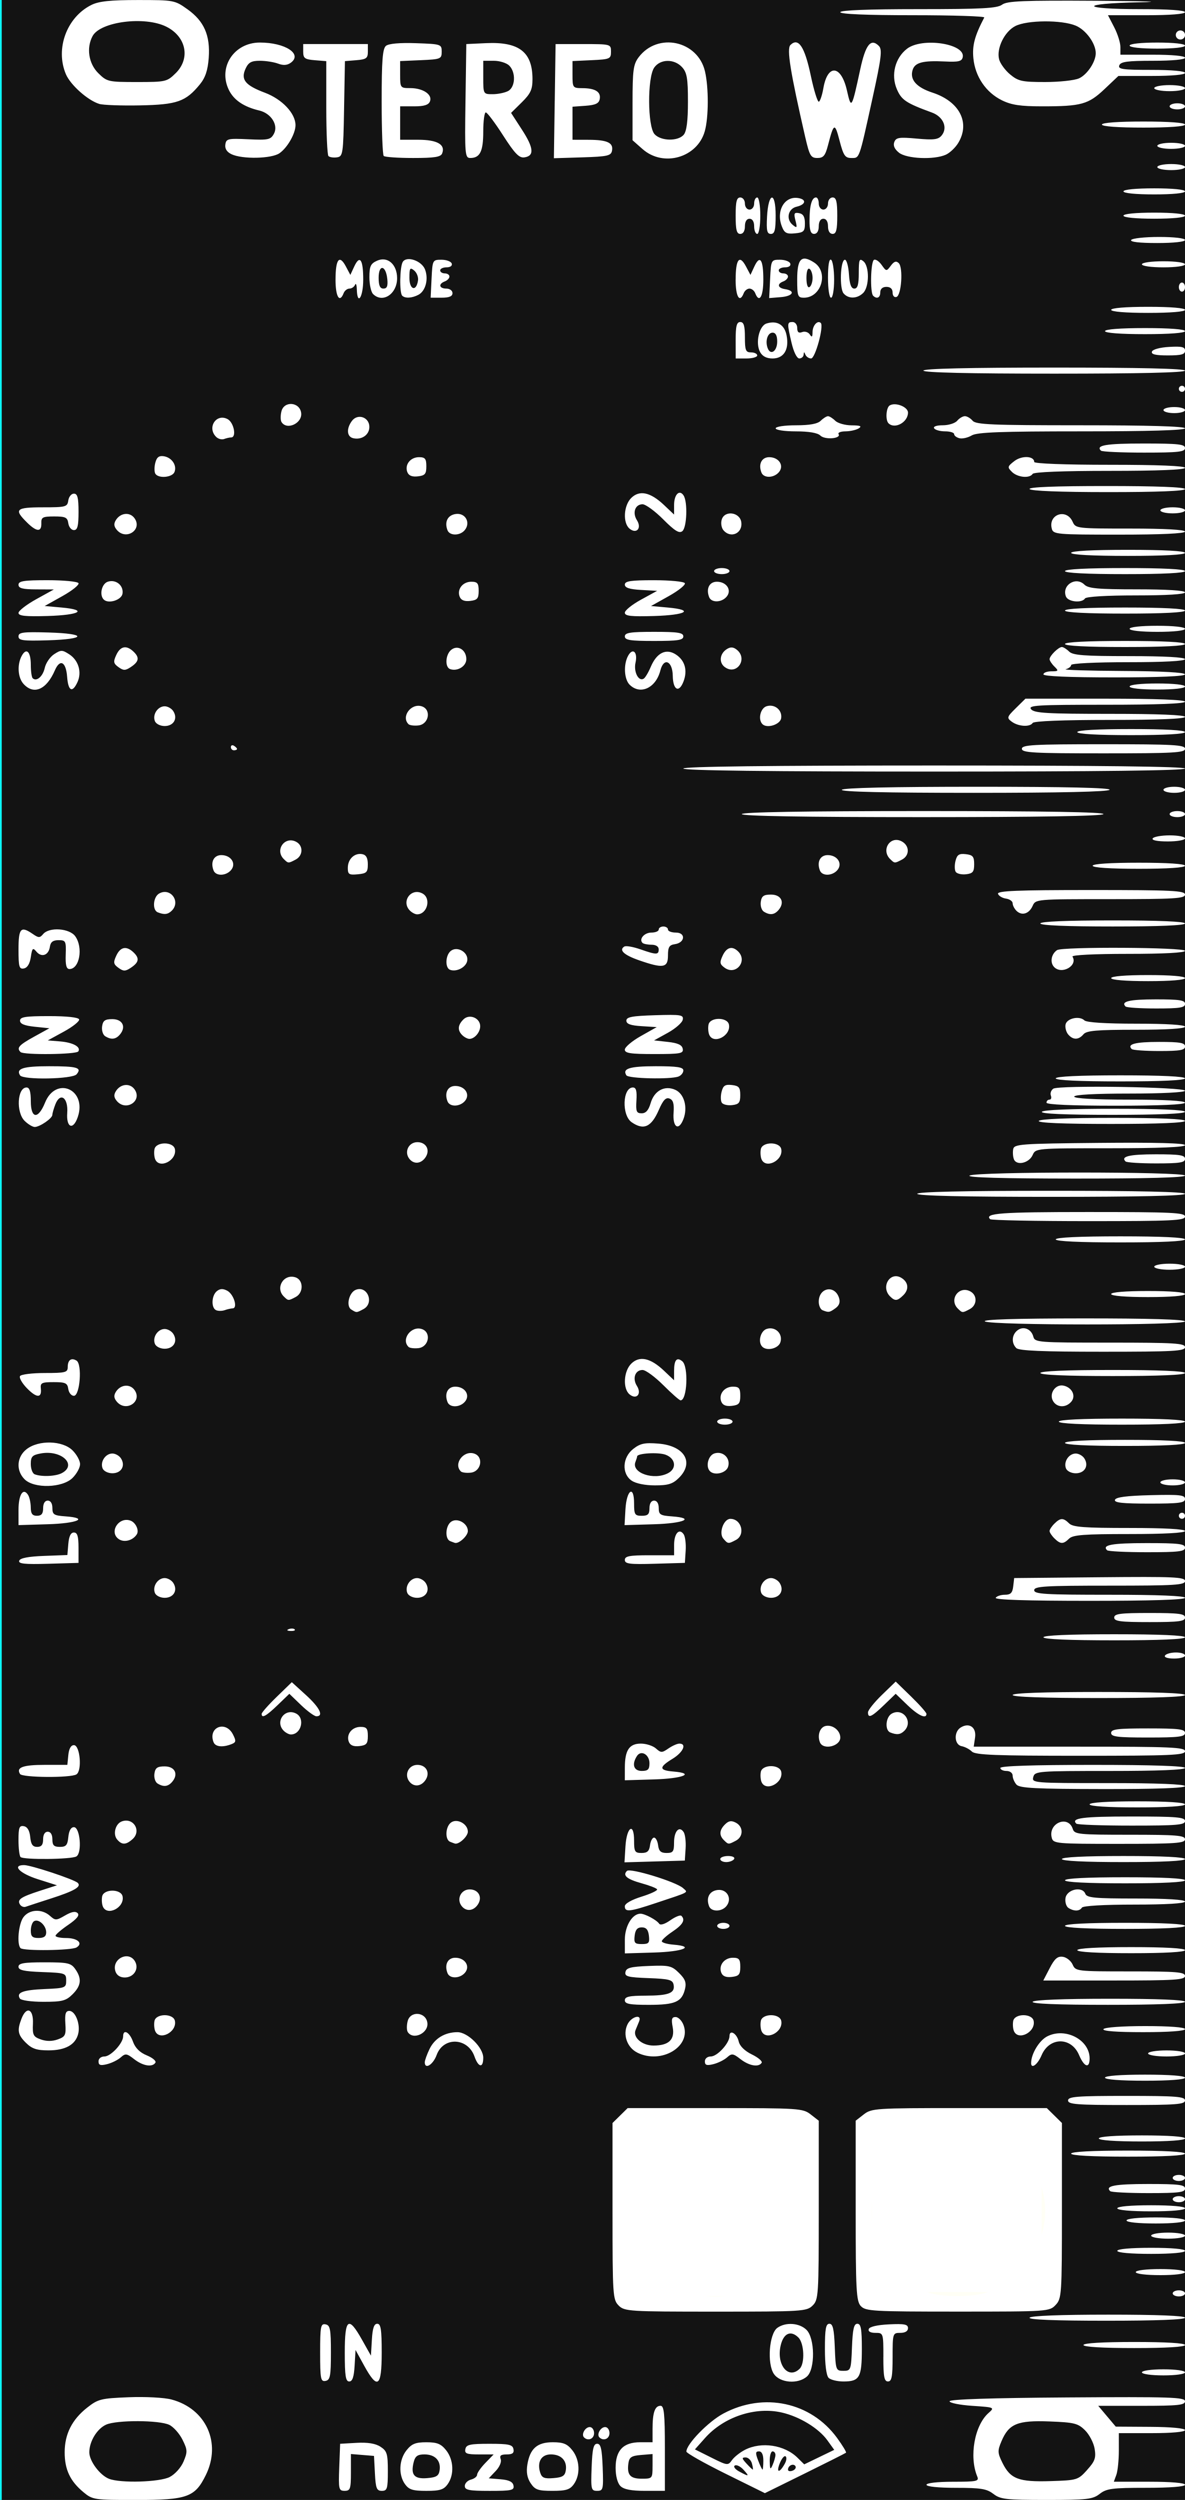 <?xml version="1.0" encoding="UTF-8" standalone="no"?>
<!-- Created with Inkscape (http://www.inkscape.org/) -->

<svg
   width="60.96mm"
   height="128.5mm"
   version="1.1"
   viewBox="0 0 60.96 128.5"
   id="svg16"
   sodipodi:docname="nozori_84_WS_dark.svg"
   inkscape:version="1.1.1 (3bf5ae0d25, 2021-09-20, custom)"
   xmlns:inkscape="http://www.inkscape.org/namespaces/inkscape"
   xmlns:sodipodi="http://sodipodi.sourceforge.net/DTD/sodipodi-0.dtd"
   xmlns:xlink="http://www.w3.org/1999/xlink"
   xmlns="http://www.w3.org/2000/svg"
   xmlns:svg="http://www.w3.org/2000/svg"
   xmlns:rdf="http://www.w3.org/1999/02/22-rdf-syntax-ns#"
   xmlns:cc="http://creativecommons.org/ns#"
   xmlns:dc="http://purl.org/dc/elements/1.1/">
  <rect x="0" y="0" width="60.96" height="128.5" fill="#808080" stroke="none"/>
  <defs
     id="defs20">
    <linearGradient
       inkscape:collect="always"
       id="linearGradient4556">
      <stop
         style="stop-color:#000000;stop-opacity:1;"
         offset="0"
         id="stop4552" />
      <stop
         style="stop-color:#000000;stop-opacity:0;"
         offset="1"
         id="stop4554" />
    </linearGradient>
    <radialGradient
       inkscape:collect="always"
       xlink:href="#linearGradient4556"
       id="radialGradient4560"
       cx="30.633"
       cy="14.416"
       fx="30.633"
       fy="14.416"
       r="3.506"
       gradientTransform="matrix(1,0,0,0.975,0,0.358)"
       gradientUnits="userSpaceOnUse" />
  </defs>
  <sodipodi:namedview
     pagecolor="#ffffff"
     bordercolor="#666666"
     borderopacity="1"
     objecttolerance="10"
     gridtolerance="10"
     guidetolerance="10"
     inkscape:pageopacity="0"
     inkscape:pageshadow="2"
     inkscape:window-width="1920"
     inkscape:window-height="1060"
     id="namedview18"
     showgrid="false"
     inkscape:zoom="1.4142136"
     inkscape:cx="-89.802559"
     inkscape:cy="242.53762"
     inkscape:window-x="1920"
     inkscape:window-y="1100"
     inkscape:window-maximized="1"
     inkscape:current-layer="layer25"
     inkscape:pagecheckerboard="0"
     inkscape:document-units="mm" />
  <g
     inkscape:groupmode="layer"
     id="layer3"
     inkscape:label="bg uniform"
     style="display:inline">
    <rect
       style="fill:#131313;fill-opacity:1;fill-rule:nonzero;stroke:#09ffff;stroke-width:0.247;stroke-opacity:1"
       id="rect48"
       width="61.164"
       height="128.89"
       x="-0.036"
       y="-0.142" />
    <rect
       style="fill:#ffffff;fill-opacity:1;fill-rule:nonzero;stroke:#fffff5;stroke-width:0.265;stroke-opacity:1"
       id="rect1206"
       width="9.482"
       height="9.163"
       x="32.081"
       y="108.987" />
    <rect
       style="fill:#ffffff;fill-opacity:1;fill-rule:nonzero;stroke:#fffff5;stroke-width:0.3;stroke-opacity:1"
       id="rect1208"
       width="9.035"
       height="8.956"
       x="44.699"
       y="109.009"
       ry="0" />
  </g>
  <g
     inkscape:groupmode="layer"
     id="layer25"
     inkscape:label="WS"
     style="display:inline">
    <path
       style="fill:#ffffff;stroke-width:0.157"
       d="m 4.283,128.093 c -0.677,-0.562 -0.957,-1.159 -0.956,-2.042 3.008e-4,-0.934 0.376,-1.68 1.156,-2.294 0.56,-0.441 0.709,-0.479 2.138,-0.535 0.859,-0.034 1.829,0.017 2.201,0.116 1.779,0.472 2.578,2.229 1.767,3.882 -0.559,1.139 -0.956,1.282 -3.568,1.283 -2.19,6.2e-4 -2.256,-0.009 -2.737,-0.408 z m 4.447,-0.772 c 0.272,-0.139 0.58,-0.481 0.712,-0.793 0.21,-0.496 0.205,-0.603 -0.052,-1.12 -0.156,-0.315 -0.462,-0.66 -0.68,-0.766 -0.506,-0.248 -2.707,-0.256 -3.25,-0.012 -0.47,0.211 -0.866,0.863 -0.866,1.424 0,0.446 0.54,1.171 1.011,1.359 0.587,0.234 2.603,0.175 3.126,-0.091 z m 42.37,0.869 c -0.339,-0.263 -0.642,-0.312 -1.921,-0.312 -0.907,0 -1.519,-0.063 -1.519,-0.156 0,-0.092 0.56,-0.156 1.363,-0.156 1.236,0 1.352,-0.025 1.249,-0.273 -0.424,-1.021 -0.141,-2.621 0.579,-3.26 0.326,-0.289 0.316,-0.293 -0.837,-0.37 -0.641,-0.043 -1.166,-0.148 -1.166,-0.234 0,-0.101 2.152,-0.171 6.056,-0.197 5.317,-0.036 6.056,-0.012 6.056,0.195 0,0.199 -0.346,0.236 -2.232,0.236 h -2.232 l 0.451,0.535 0.451,0.535 1.781,0.011 c 1.074,0.007 1.781,0.073 1.781,0.167 0,0.094 -0.673,0.156 -1.702,0.156 h -1.702 v 0.898 c 0,0.494 -0.058,1.056 -0.129,1.249 l -0.129,0.351 h 1.832 c 1.115,0 1.832,0.061 1.832,0.156 0,0.096 -0.77,0.156 -1.994,0.156 -1.754,0 -2.042,0.037 -2.396,0.312 -0.361,0.28 -0.642,0.312 -2.735,0.312 -2.093,0 -2.374,-0.032 -2.735,-0.312 z m 4.824,-1.232 c 0.403,-0.445 0.465,-0.617 0.388,-1.085 -0.05,-0.306 -0.273,-0.735 -0.496,-0.954 -0.363,-0.358 -0.551,-0.404 -1.829,-0.453 -1.645,-0.063 -2.088,0.119 -2.468,1.016 -0.209,0.494 -0.204,0.601 0.053,1.119 0.409,0.823 0.836,0.984 2.475,0.932 1.366,-0.043 1.41,-0.057 1.878,-0.573 z m -18.595,0.197 c -1.11,-0.549 -2.019,-1.062 -2.019,-1.141 0,-0.383 1.129,-1.542 1.906,-1.956 2.078,-1.108 4.504,-0.586 5.847,1.258 0.283,0.388 0.489,0.729 0.458,0.757 -0.031,0.028 -0.983,0.507 -2.115,1.065 l -2.058,1.014 z m 0.914,-0.211 c -0.156,-0.17 -0.355,-0.265 -0.442,-0.212 -0.087,0.053 0.011,0.19 0.219,0.303 0.516,0.282 0.552,0.268 0.223,-0.091 z m 2.134,-0.315 c 0.088,-0.162 0.102,-0.329 0.032,-0.372 -0.07,-0.043 -0.207,0.129 -0.304,0.382 -0.187,0.489 0.005,0.482 0.272,-0.01 z m 0.543,0.136 c -0.103,-0.164 -0.384,-0.032 -0.384,0.179 0,0.078 0.106,0.102 0.237,0.052 0.13,-0.049 0.196,-0.154 0.147,-0.232 z m -2.238,-0.137 c -0.046,-0.172 -0.192,-0.312 -0.326,-0.312 -0.205,0 -0.198,0.05 0.043,0.312 0.158,0.172 0.304,0.312 0.326,0.312 0.022,0 0.003,-0.141 -0.043,-0.312 z m 0.587,-0.156 c 0,-0.299 -0.081,-0.468 -0.224,-0.468 -0.183,0 -0.191,0.086 -0.044,0.468 0.099,0.258 0.199,0.468 0.224,0.468 0.024,0 0.044,-0.211 0.044,-0.468 z M 39.891,126.199 c 0.006,-0.107 -0.06,-0.195 -0.147,-0.195 -0.087,0 -0.153,0.228 -0.147,0.507 0.009,0.425 0.033,0.457 0.147,0.195 0.075,-0.172 0.141,-0.4 0.147,-0.507 z m -1.57,-0.274 c 0.849,-0.433 2.035,-0.255 2.706,0.407 l 0.345,0.34 0.772,-0.373 0.772,-0.373 -0.352,-0.489 c -0.448,-0.621 -1.428,-1.219 -2.343,-1.429 -1.369,-0.314 -2.983,0.221 -3.953,1.311 l -0.519,0.583 0.848,0.424 c 0.822,0.411 0.855,0.415 1.058,0.128 0.115,-0.162 0.416,-0.4 0.667,-0.529 z m -20.869,0.899 0.046,-1.21 0.846,-0.048 c 0.573,-0.032 0.969,0.032 1.227,0.199 0.338,0.218 0.381,0.362 0.381,1.258 0,0.899 -0.034,1.011 -0.309,1.011 -0.265,0 -0.316,-0.128 -0.356,-0.898 l -0.047,-0.898 -0.594,-0.049 -0.594,-0.049 v 0.946 c 0,0.849 -0.033,0.946 -0.323,0.946 -0.302,0 -0.32,-0.081 -0.277,-1.21 z m 3.38,0.863 c -0.343,-0.484 -0.307,-1.252 0.082,-1.74 0.265,-0.332 0.461,-0.411 1.018,-0.411 0.556,0 0.753,0.08 1.018,0.411 0.389,0.488 0.425,1.256 0.082,1.74 -0.203,0.286 -0.398,0.347 -1.099,0.347 -0.702,0 -0.897,-0.061 -1.099,-0.347 z m 1.784,-0.716 c 0.071,-0.491 -0.237,-0.811 -0.781,-0.811 -0.351,0 -0.475,0.088 -0.552,0.39 -0.167,0.657 0.02,0.884 0.686,0.83 0.483,-0.039 0.605,-0.116 0.647,-0.408 z m 1.294,0.814 c 0,-0.137 0.143,-0.286 0.317,-0.33 0.174,-0.045 0.317,-0.157 0.317,-0.25 0,-0.093 0.191,-0.365 0.425,-0.606 l 0.425,-0.438 h -0.754 c -0.633,0 -0.745,-0.044 -0.7,-0.273 0.045,-0.231 0.236,-0.273 1.237,-0.273 1.001,0 1.191,0.042 1.237,0.273 0.04,0.202 -0.051,0.273 -0.349,0.273 -0.299,0 -0.378,0.062 -0.308,0.242 0.054,0.139 -0.057,0.401 -0.26,0.614 l -0.354,0.372 0.61,0.05 c 0.43,0.035 0.626,0.13 0.663,0.323 0.046,0.242 -0.094,0.273 -1.226,0.273 -1.064,0 -1.278,-0.042 -1.278,-0.249 z m 3.388,-0.145 c -0.18,-0.271 -0.232,-0.569 -0.169,-0.956 0.136,-0.825 0.504,-1.149 1.307,-1.149 0.542,0 0.742,0.082 1.005,0.411 0.389,0.488 0.425,1.256 0.082,1.74 -0.203,0.286 -0.397,0.347 -1.105,0.347 -0.742,0 -0.893,-0.053 -1.12,-0.393 z m 1.81,-0.669 c 0.07,-0.489 -0.237,-0.811 -0.773,-0.811 -0.493,0 -0.72,0.395 -0.543,0.945 0.084,0.26 0.213,0.312 0.684,0.273 0.468,-0.038 0.59,-0.117 0.632,-0.408 z m 1.327,-0.148 c 0.036,-0.951 0.097,-1.21 0.284,-1.21 0.187,0 0.247,0.259 0.284,1.21 0.043,1.137 0.026,1.21 -0.284,1.21 -0.31,0 -0.327,-0.073 -0.284,-1.21 z m 1.483,0.965 c -0.151,-0.149 -0.249,-0.516 -0.249,-0.937 0,-0.904 0.397,-1.316 1.267,-1.316 h 0.633 v -0.69 c 0,-0.838 0.121,-1.184 0.413,-1.184 0.178,0 0.221,0.422 0.221,2.186 v 2.186 h -1.018 c -0.714,0 -1.092,-0.073 -1.267,-0.245 z m 1.651,-1.013 v -0.634 l -0.594,0.049 c -0.483,0.039 -0.603,0.116 -0.646,0.411 -0.087,0.608 0.082,0.808 0.68,0.808 0.548,0 0.559,-0.012 0.559,-0.634 z m -3.525,-1.489 c -0.154,-0.152 0.057,-0.531 0.296,-0.531 0.121,0 0.221,0.141 0.221,0.312 0,0.294 -0.308,0.425 -0.517,0.219 z m 0.792,0 c -0.154,-0.152 0.057,-0.531 0.296,-0.531 0.121,0 0.221,0.141 0.221,0.312 0,0.294 -0.308,0.425 -0.517,0.219 z m -14.367,-4.357 c 0,-1.35 0.029,-1.501 0.277,-1.454 0.239,0.045 0.277,0.243 0.277,1.454 0,1.21 -0.038,1.408 -0.277,1.454 -0.248,0.047 -0.277,-0.103 -0.277,-1.454 z m 1.267,0 c 0,-1.765 0.188,-1.905 0.885,-0.664 l 0.461,0.82 0.048,-0.82 c 0.034,-0.59 0.112,-0.82 0.277,-0.82 0.184,0 0.229,0.293 0.229,1.483 0,1.77 -0.211,1.928 -0.901,0.674 l -0.445,-0.81 -0.048,0.81 c -0.034,0.581 -0.113,0.81 -0.277,0.81 -0.184,0 -0.229,-0.293 -0.229,-1.483 z m 22.072,1.091 c -0.355,-0.535 -0.239,-2.061 0.18,-2.364 0.425,-0.306 1.134,-0.258 1.499,0.101 0.436,0.43 0.454,2.015 0.027,2.396 -0.46,0.41 -1.393,0.337 -1.705,-0.134 z m 1.33,-0.264 c 0.277,-0.273 0.234,-1.308 -0.067,-1.605 -0.387,-0.382 -0.756,-0.224 -0.906,0.389 -0.246,1.002 0.387,1.794 0.973,1.216 z m 1.488,0.468 c -0.117,-0.116 -0.19,-0.684 -0.19,-1.483 0,-1.031 0.047,-1.296 0.231,-1.296 0.178,0 0.241,0.275 0.277,1.21 0.045,1.174 0.058,1.21 0.442,1.21 0.384,0 0.397,-0.036 0.442,-1.21 0.036,-0.935 0.099,-1.21 0.277,-1.21 0.184,0 0.231,0.265 0.231,1.296 0,1.469 -0.115,1.671 -0.95,1.671 -0.314,0 -0.656,-0.084 -0.76,-0.187 z m 2.818,-1.062 c 0,-1.239 -0.003,-1.249 -0.409,-1.249 -0.257,0 -0.385,-0.073 -0.344,-0.195 0.04,-0.121 0.437,-0.213 1.042,-0.242 0.797,-0.038 0.977,-0.002 0.977,0.195 0,0.154 -0.144,0.242 -0.396,0.242 -0.389,0 -0.396,0.021 -0.396,1.249 0,1.006 -0.046,1.249 -0.238,1.249 -0.191,0 -0.238,-0.243 -0.238,-1.249 z m 13.3,0.781 c 0,-0.089 0.475,-0.156 1.108,-0.156 0.633,0 1.108,0.067 1.108,0.156 0,0.089 -0.475,0.156 -1.108,0.156 -0.633,0 -1.108,-0.067 -1.108,-0.156 z m -3.008,-1.405 c 0,-0.098 0.976,-0.156 2.613,-0.156 1.636,0 2.613,0.058 2.613,0.156 0,0.098 -0.976,0.156 -2.613,0.156 -1.636,0 -2.613,-0.058 -2.613,-0.156 z m -2.771,-1.405 c 0.061,-0.097 1.585,-0.156 4.047,-0.156 2.527,0 3.949,0.056 3.949,0.156 0,0.1 -1.455,0.156 -4.047,0.156 -2.658,0 -4.013,-0.054 -3.949,-0.156 z m -21.138,-0.625 c -0.302,-0.298 -0.317,-0.52 -0.317,-4.847 v -4.535 l 0.389,-0.383 0.389,-0.383 h 4.498 c 4.311,0 4.516,0.013 4.916,0.324 l 0.417,0.324 v 4.595 c 0,4.387 -0.014,4.609 -0.317,4.907 -0.302,0.298 -0.528,0.312 -4.988,0.312 -4.46,0 -4.685,-0.014 -4.988,-0.312 z m 6.581,-0.73 c 1.157,-0.389 2.346,-1.621 2.69,-2.79 0.992,-3.365 -2.168,-6.59 -5.516,-5.631 -1.268,0.363 -2.147,1.087 -2.781,2.288 -0.495,0.939 -0.527,1.088 -0.463,2.179 0.08,1.357 0.425,2.133 1.335,2.997 1.234,1.173 3.018,1.533 4.734,0.957 z m 5.873,0.757 c -0.231,-0.252 -0.262,-0.826 -0.262,-4.907 v -4.621 l 0.417,-0.324 c 0.4,-0.31 0.604,-0.324 4.916,-0.324 h 4.498 l 0.389,0.383 0.389,0.383 v 4.506 c 0,4.318 -0.013,4.52 -0.323,4.847 -0.318,0.337 -0.391,0.342 -5.042,0.342 -4.371,0 -4.739,-0.021 -4.981,-0.286 z m 6.394,-0.672 c 1.005,-0.297 2.074,-1.215 2.604,-2.237 1.143,-2.204 0.21,-4.853 -2.1,-5.968 -1.771,-0.855 -3.977,-0.451 -5.231,0.957 -0.773,0.868 -1.023,1.477 -1.102,2.68 -0.142,2.164 0.884,3.776 2.888,4.537 0.628,0.238 2.185,0.255 2.943,0.031 z m 9.652,0.02 c 0,-0.086 0.143,-0.156 0.317,-0.156 0.174,0 0.317,0.07 0.317,0.156 0,0.086 -0.143,0.156 -0.317,0.156 -0.174,0 -0.317,-0.07 -0.317,-0.156 z m -1.9,-1.093 c 0,-0.091 0.528,-0.156 1.267,-0.156 0.739,0 1.267,0.065 1.267,0.156 0,0.091 -0.528,0.156 -1.267,0.156 -0.739,0 -1.267,-0.065 -1.267,-0.156 z m -0.95,-1.093 c 0,-0.095 0.686,-0.156 1.742,-0.156 1.056,0 1.742,0.061 1.742,0.156 0,0.095 -0.686,0.156 -1.742,0.156 -1.056,0 -1.742,-0.061 -1.742,-0.156 z m 1.742,-0.781 c 0,-0.086 0.392,-0.156 0.871,-0.156 0.479,0 0.871,0.07 0.871,0.156 0,0.086 -0.392,0.156 -0.871,0.156 -0.479,0 -0.871,-0.07 -0.871,-0.156 z m -1.267,-0.781 c 0,-0.093 0.607,-0.156 1.504,-0.156 0.897,0 1.504,0.063 1.504,0.156 0,0.093 -0.607,0.156 -1.504,0.156 -0.897,0 -1.504,-0.063 -1.504,-0.156 z m -0.475,-0.625 c 0,-0.095 0.686,-0.156 1.742,-0.156 1.056,0 1.742,0.061 1.742,0.156 0,0.095 -0.686,0.156 -1.742,0.156 -1.056,0 -1.742,-0.061 -1.742,-0.156 z m 2.85,-0.468 c 0,-0.086 0.143,-0.156 0.317,-0.156 0.174,0 0.317,0.07 0.317,0.156 0,0.086 -0.143,0.156 -0.317,0.156 -0.174,0 -0.317,-0.07 -0.317,-0.156 z m -3.215,-0.412 c -0.277,-0.273 0.232,-0.369 1.958,-0.369 1.575,0 1.891,0.039 1.891,0.234 0,0.195 -0.314,0.234 -1.874,0.234 -1.031,0 -1.919,-0.045 -1.975,-0.1 z m 3.215,-0.681 c 0,-0.086 0.143,-0.156 0.317,-0.156 0.174,0 0.317,0.07 0.317,0.156 0,0.086 -0.143,0.156 -0.317,0.156 -0.174,0 -0.317,-0.07 -0.317,-0.156 z m -5.225,-1.249 c 0,-0.099 1.082,-0.156 2.929,-0.156 1.847,0 2.929,0.058 2.929,0.156 0,0.099 -1.082,0.156 -2.929,0.156 -1.847,0 -2.929,-0.058 -2.929,-0.156 z m 1.425,-0.781 c 0,-0.097 0.844,-0.156 2.217,-0.156 1.372,0 2.217,0.059 2.217,0.156 0,0.097 -0.844,0.156 -2.217,0.156 -1.372,0 -2.217,-0.059 -2.217,-0.156 z m -1.583,-1.952 c 0,-0.2 0.44,-0.234 3.008,-0.234 2.569,0 3.008,0.034 3.008,0.234 0,0.2 -0.44,0.234 -3.008,0.234 -2.569,0 -3.008,-0.034 -3.008,-0.234 z m 1.9,-1.171 c 0,-0.096 0.792,-0.156 2.058,-0.156 1.267,0 2.058,0.06 2.058,0.156 0,0.096 -0.792,0.156 -2.058,0.156 -1.267,0 -2.058,-0.06 -2.058,-0.156 z M 5.068,105.957 c 0,-0.144 0.13,-0.251 0.305,-0.251 0.327,0 0.962,-0.684 0.962,-1.036 0,-0.396 0.332,-0.217 0.505,0.272 0.115,0.324 0.35,0.559 0.711,0.707 0.297,0.122 0.496,0.29 0.444,0.374 -0.157,0.251 -0.641,0.172 -1.092,-0.178 -0.384,-0.298 -0.451,-0.307 -0.694,-0.09 -0.148,0.132 -0.465,0.288 -0.705,0.347 -0.34,0.084 -0.435,0.052 -0.435,-0.144 z m 16.784,0.046 c 0,-0.094 0.11,-0.401 0.245,-0.681 0.263,-0.546 0.792,-0.865 1.437,-0.865 0.528,0 1.326,0.791 1.326,1.315 0,0.545 -0.248,0.508 -0.451,-0.066 -0.345,-0.977 -1.598,-1.027 -1.946,-0.078 -0.185,0.506 -0.612,0.767 -0.612,0.374 z m 14.409,-0.046 c 0,-0.144 0.13,-0.251 0.305,-0.251 0.333,0 0.962,-0.686 0.962,-1.049 0,-0.36 0.378,-0.137 0.474,0.28 0.055,0.237 0.309,0.486 0.678,0.665 0.325,0.158 0.551,0.351 0.501,0.429 -0.152,0.243 -0.641,0.158 -1.086,-0.187 -0.384,-0.298 -0.451,-0.307 -0.694,-0.09 -0.148,0.132 -0.465,0.288 -0.705,0.347 -0.34,0.084 -0.435,0.052 -0.435,-0.144 z m 16.784,0.084 c 0,-0.471 0.416,-1.159 0.828,-1.369 0.931,-0.475 2.18,0.174 2.18,1.133 0,0.539 -0.278,0.451 -0.542,-0.172 -0.399,-0.943 -1.528,-0.937 -1.929,0.01 -0.204,0.481 -0.538,0.729 -0.538,0.399 z m -20.264,-0.536 c -0.518,-0.259 -0.75,-0.911 -0.509,-1.432 0.195,-0.423 0.774,-0.578 0.603,-0.162 -0.053,0.129 -0.133,0.324 -0.179,0.434 -0.156,0.376 0.332,0.8 0.92,0.8 0.792,0 1.111,-0.307 0.988,-0.95 -0.077,-0.407 -0.046,-0.517 0.15,-0.517 0.137,0 0.319,0.182 0.405,0.405 0.426,1.106 -1.138,2.043 -2.378,1.424 z m 26.281,0.045 c 0,-0.087 0.422,-0.156 0.95,-0.156 0.528,0 0.95,0.069 0.95,0.156 0,0.087 -0.422,0.156 -0.95,0.156 -0.528,0 -0.95,-0.069 -0.95,-0.156 z M 1.34,105.01 c -0.426,-0.42 -0.467,-0.642 -0.234,-1.246 0.257,-0.666 0.623,-0.507 0.588,0.255 -0.027,0.586 0.017,0.672 0.405,0.811 0.288,0.102 0.583,0.102 0.871,-5e-5 0.392,-0.14 0.431,-0.22 0.393,-0.811 -0.033,-0.505 0.014,-0.656 0.202,-0.656 0.315,0 0.582,0.692 0.456,1.185 -0.142,0.558 -0.661,0.844 -1.529,0.844 -0.6,0 -0.847,-0.082 -1.152,-0.383 z m 6.639,-0.623 c -0.048,-0.124 -0.063,-0.352 -0.032,-0.507 0.077,-0.394 0.974,-0.396 1.051,-0.002 0.114,0.582 -0.811,1.044 -1.019,0.509 z m 12.996,0.06 c -0.057,-0.091 -0.059,-0.341 -0.004,-0.556 0.138,-0.542 0.933,-0.48 1.013,0.079 0.077,0.534 -0.733,0.917 -1.009,0.477 z m 18.196,-0.06 c -0.048,-0.124 -0.063,-0.352 -0.032,-0.507 0.077,-0.394 0.974,-0.396 1.051,-0.002 0.114,0.582 -0.811,1.044 -1.019,0.509 z m 12.984,0 c -0.048,-0.124 -0.063,-0.352 -0.032,-0.507 0.077,-0.394 0.974,-0.396 1.051,-0.002 0.114,0.582 -0.811,1.044 -1.019,0.509 z m 4.61,-0.087 c 0.057,-0.091 0.952,-0.156 2.147,-0.156 1.26,0 2.049,0.06 2.049,0.156 0,0.096 -0.821,0.156 -2.147,0.156 -1.391,0 -2.112,-0.055 -2.049,-0.156 z m -24.621,-1.483 c 0,-0.185 0.225,-0.235 1.069,-0.237 1.194,-0.003 1.523,-0.131 1.439,-0.563 -0.049,-0.253 -0.23,-0.3 -1.293,-0.339 -1.066,-0.04 -1.229,-0.083 -1.184,-0.312 0.042,-0.217 0.266,-0.275 1.198,-0.312 1.054,-0.042 1.18,-0.013 1.557,0.359 0.32,0.315 0.388,0.499 0.308,0.827 -0.162,0.663 -0.503,0.812 -1.858,0.812 -0.993,0 -1.236,-0.046 -1.236,-0.234 z m 20.979,0.078 c 0.061,-0.097 1.559,-0.156 3.968,-0.156 2.474,0 3.87,0.056 3.87,0.156 0,0.1 -1.428,0.156 -3.968,0.156 -2.605,0 -3.934,-0.054 -3.87,-0.156 z M 1.022,102.726 c -0.193,-0.307 0.152,-0.438 1.275,-0.486 1.064,-0.045 1.108,-0.063 1.108,-0.437 0,-0.379 -0.036,-0.392 -1.227,-0.436 -0.948,-0.035 -1.227,-0.097 -1.227,-0.273 0,-0.181 0.271,-0.228 1.337,-0.228 1.202,0 1.362,0.035 1.583,0.347 0.347,0.489 0.307,0.856 -0.142,1.3 -0.338,0.334 -0.531,0.383 -1.495,0.383 -0.626,0 -1.152,-0.074 -1.213,-0.17 z M 53.999,101.168 c 0.254,-0.492 0.406,-0.623 0.676,-0.586 0.191,0.027 0.418,0.207 0.504,0.4 0.154,0.345 0.204,0.351 2.969,0.351 2.394,0 2.812,0.035 2.812,0.234 0,0.201 -0.511,0.234 -3.645,0.234 h -3.645 z m -48.062,0.158 c -0.204,-0.635 0.684,-1.079 1.01,-0.504 0.217,0.382 -0.066,0.824 -0.528,0.824 -0.244,0 -0.416,-0.115 -0.483,-0.32 z m 17.084,0.095 c -0.169,-0.433 0.011,-0.79 0.399,-0.79 0.499,0 0.782,0.433 0.501,0.768 -0.26,0.309 -0.784,0.322 -0.9,0.022 z m 14.084,-0.02 c -0.148,-0.38 0.155,-0.77 0.598,-0.77 0.315,0 0.379,0.079 0.379,0.468 0,0.395 -0.068,0.476 -0.436,0.518 -0.297,0.034 -0.469,-0.035 -0.54,-0.216 z m -4.961,-1.701 c 0,-0.697 0.383,-1.333 0.802,-1.333 0.23,0 0.837,0.324 0.963,0.514 0.062,0.093 0.29,0.023 0.572,-0.175 0.258,-0.181 0.515,-0.285 0.571,-0.23 0.214,0.211 0.078,0.452 -0.454,0.809 -0.304,0.204 -0.553,0.428 -0.553,0.498 0,0.07 0.267,0.148 0.594,0.175 1.152,0.094 0.5,0.361 -0.989,0.405 l -1.505,0.045 z m 1.238,-0.201 c -0.036,-0.309 -0.139,-0.429 -0.367,-0.429 -0.228,0 -0.331,0.121 -0.367,0.429 -0.043,0.372 0.005,0.429 0.367,0.429 0.361,0 0.41,-0.057 0.367,-0.429 z m 22.038,0.742 c 0,-0.098 1.029,-0.156 2.771,-0.156 1.742,0 2.771,0.058 2.771,0.156 0,0.098 -1.029,0.156 -2.771,0.156 -1.742,0 -2.771,-0.058 -2.771,-0.156 z M 1.057,100.137 C 0.859,99.941 0.951,98.906 1.198,98.558 c 0.296,-0.417 0.951,-0.457 1.37,-0.083 0.278,0.248 0.325,0.247 0.779,-0.017 0.332,-0.193 0.534,-0.231 0.646,-0.12 0.112,0.111 -0.039,0.299 -0.483,0.603 -0.356,0.243 -0.649,0.494 -0.653,0.559 -0.003,0.064 0.239,0.117 0.539,0.117 0.593,0 0.892,0.266 0.544,0.483 -0.254,0.159 -2.728,0.191 -2.884,0.037 z m 1.319,-0.814 c 0,-0.352 -0.395,-0.711 -0.626,-0.57 -0.091,0.055 -0.165,0.272 -0.165,0.482 0,0.302 0.082,0.381 0.396,0.381 0.282,0 0.396,-0.085 0.396,-0.293 z M 36.894,98.992 c 0,-0.086 0.143,-0.156 0.317,-0.156 0.174,0 0.317,0.07 0.317,0.156 0,0.086 -0.143,0.156 -0.317,0.156 -0.174,0 -0.317,-0.07 -0.317,-0.156 z m 17.892,0 c 0,-0.099 1.135,-0.156 3.088,-0.156 1.953,0 3.088,0.057 3.088,0.156 0,0.099 -1.135,0.156 -3.088,0.156 -1.953,0 -3.088,-0.057 -3.088,-0.156 z M 5.287,97.986 c -0.048,-0.124 -0.063,-0.352 -0.032,-0.507 0.077,-0.394 0.974,-0.396 1.051,-0.002 0.114,0.582 -0.811,1.044 -1.019,0.509 z m 18.476,0.005 c -0.299,-0.355 -0.061,-0.873 0.4,-0.873 0.446,0 0.665,0.391 0.428,0.763 -0.219,0.343 -0.59,0.392 -0.828,0.11 z m 8.38,-0.006 c 0,-0.137 0.34,-0.332 0.864,-0.495 0.475,-0.148 0.833,-0.317 0.796,-0.377 -0.037,-0.06 -0.392,-0.198 -0.789,-0.307 -0.765,-0.211 -0.998,-0.406 -0.762,-0.638 0.167,-0.165 2.539,0.563 2.888,0.886 0.26,0.24 0.391,0.169 -1.402,0.766 -1.358,0.452 -1.595,0.477 -1.595,0.165 z m 4.336,0.001 c -0.17,-0.438 0.015,-0.789 0.442,-0.838 0.489,-0.056 0.76,0.458 0.441,0.836 -0.245,0.292 -0.77,0.293 -0.883,0.002 z m 18.49,0.088 c -0.116,-0.073 -0.188,-0.3 -0.158,-0.505 0.065,-0.453 0.864,-0.631 1.021,-0.227 0.081,0.208 0.473,0.245 2.612,0.245 1.572,0 2.516,0.059 2.516,0.156 0,0.098 -0.973,0.156 -2.603,0.156 -1.565,0 -2.642,0.062 -2.701,0.156 -0.119,0.19 -0.401,0.197 -0.687,0.019 z M 1.029,97.896 c -0.159,-0.254 0.034,-0.386 1.031,-0.708 L 2.931,96.907 1.941,96.592 C 1.012,96.297 0.597,95.869 1.24,95.869 c 0.357,0 2.579,0.736 2.76,0.914 0.201,0.198 -0.173,0.416 -1.386,0.805 -0.61,0.196 -1.19,0.386 -1.29,0.422 -0.1,0.036 -0.233,-0.015 -0.295,-0.115 z M 54.786,96.65 c 0,-0.099 1.135,-0.156 3.088,-0.156 1.953,0 3.088,0.057 3.088,0.156 0,0.099 -1.135,0.156 -3.088,0.156 -1.953,0 -3.088,-0.057 -3.088,-0.156 z M 32.175,94.912 c 0.059,-1.003 0.444,-1.267 0.444,-0.304 0,0.571 0.04,0.638 0.385,0.638 0.294,0 0.397,-0.094 0.435,-0.395 0.028,-0.217 0.121,-0.395 0.208,-0.395 0.087,0 0.181,0.178 0.208,0.395 0.038,0.301 0.142,0.395 0.435,0.395 0.334,0 0.385,-0.072 0.385,-0.537 0,-0.587 0.269,-0.878 0.494,-0.537 0.078,0.118 0.124,0.496 0.101,0.84 l -0.041,0.625 -1.552,0.045 -1.552,0.045 z m 4.877,0.646 c 0,-0.086 0.182,-0.156 0.405,-0.156 0.23,0 0.363,0.068 0.307,0.156 -0.054,0.086 -0.236,0.156 -0.405,0.156 -0.169,0 -0.307,-0.07 -0.307,-0.156 z m 17.575,0 c 0,-0.099 1.161,-0.156 3.167,-0.156 2.006,0 3.167,0.057 3.167,0.156 0,0.099 -1.161,0.156 -3.167,0.156 -2.006,0 -3.167,-0.057 -3.167,-0.156 z M 1.057,95.453 c -0.058,-0.057 -0.106,-0.449 -0.106,-0.87 0,-0.645 0.044,-0.758 0.277,-0.714 0.182,0.034 0.294,0.225 0.327,0.558 0.037,0.38 0.126,0.506 0.356,0.506 0.222,0 0.307,-0.108 0.307,-0.39 0,-0.243 0.09,-0.39 0.238,-0.39 0.148,0 0.238,0.147 0.238,0.39 0,0.31 0.08,0.39 0.386,0.39 0.32,0 0.394,-0.087 0.435,-0.507 0.032,-0.325 0.135,-0.507 0.287,-0.507 0.317,0 0.43,1.316 0.129,1.504 -0.247,0.155 -2.721,0.181 -2.874,0.031 z m 4.967,-0.903 c -0.226,-0.269 -0.09,-0.801 0.237,-0.925 0.598,-0.226 1.034,0.484 0.558,0.909 -0.339,0.303 -0.55,0.307 -0.795,0.016 z M 23.158,94.673 c -0.27,-0.107 -0.25,-0.752 0.029,-0.981 0.306,-0.25 0.881,0.05 0.881,0.46 0,0.244 -0.454,0.664 -0.663,0.612 -0.028,-0.007 -0.139,-0.048 -0.248,-0.091 z m 14.084,-0.084 c -0.258,-0.254 -0.239,-0.523 0.059,-0.816 0.188,-0.185 0.323,-0.205 0.554,-0.084 0.394,0.208 0.393,0.718 -6.33e-4,0.926 -0.382,0.201 -0.382,0.201 -0.612,-0.026 z m 16.864,-0.125 c -0.199,-0.751 0.843,-1.188 1.08,-0.453 0.09,0.278 0.281,0.298 2.935,0.298 2.418,0 2.839,0.035 2.839,0.234 0,0.201 -0.482,0.234 -3.386,0.234 -3.255,0 -3.389,-0.012 -3.469,-0.313 z m 1.264,-0.724 c -0.293,-0.289 0.319,-0.369 2.829,-0.369 2.349,0 2.762,0.035 2.762,0.234 0,0.199 -0.41,0.234 -2.744,0.234 -1.509,0 -2.79,-0.045 -2.846,-0.1 z m 0.682,-0.993 c 0,-0.097 0.924,-0.156 2.454,-0.156 1.531,0 2.454,0.059 2.454,0.156 0,0.097 -0.924,0.156 -2.454,0.156 -1.531,0 -2.454,-0.059 -2.454,-0.156 z m -3.76,-1.014 c -0.109,-0.122 -0.198,-0.33 -0.198,-0.462 0,-0.137 -0.137,-0.241 -0.317,-0.241 -0.174,0 -0.317,-0.07 -0.317,-0.156 0,-0.101 1.689,-0.156 4.75,-0.156 3.061,0 4.75,0.056 4.75,0.156 0,0.1 -1.392,0.156 -3.861,0.156 -3.728,0 -3.864,0.011 -3.944,0.312 -0.081,0.306 -0.005,0.312 3.861,0.312 2.523,0 3.944,0.056 3.944,0.156 0,0.1 -1.513,0.154 -4.235,0.15 -3.454,-0.005 -4.272,-0.047 -4.433,-0.228 z M 8.102,91.673 c -0.116,-0.073 -0.188,-0.3 -0.158,-0.505 0.043,-0.298 0.148,-0.373 0.526,-0.373 0.525,0 0.722,0.396 0.392,0.788 -0.215,0.256 -0.449,0.283 -0.76,0.09 z m 12.97,-0.083 c -0.299,-0.355 -0.061,-0.873 0.4,-0.873 0.446,0 0.665,0.391 0.428,0.763 -0.219,0.343 -0.59,0.392 -0.828,0.11 z m 18.099,-0.005 c -0.048,-0.124 -0.063,-0.352 -0.032,-0.507 0.077,-0.394 0.974,-0.396 1.051,-0.002 0.114,0.582 -0.811,1.044 -1.019,0.509 z M 32.144,90.868 c 0,-0.904 0.225,-1.244 0.824,-1.244 0.273,0 0.622,0.112 0.776,0.25 0.257,0.229 0.31,0.229 0.641,0 0.199,-0.137 0.453,-0.25 0.564,-0.25 0.396,0 0.194,0.448 -0.352,0.781 -0.709,0.432 -0.7,0.594 0.04,0.654 1.152,0.094 0.5,0.361 -0.989,0.405 l -1.505,0.045 z m 1.267,-0.234 c 0,-0.45 -0.436,-0.698 -0.647,-0.369 -0.275,0.428 -0.164,0.764 0.251,0.764 0.318,0 0.396,-0.078 0.396,-0.395 z M 1.031,91.185 c -0.211,-0.336 0.146,-0.468 1.266,-0.468 h 1.168 l 0.05,-0.507 c 0.032,-0.325 0.135,-0.507 0.287,-0.507 0.317,0 0.43,1.316 0.129,1.504 -0.296,0.185 -2.782,0.167 -2.9,-0.021 z M 49.996,90.031 c -0.121,-0.12 -0.358,-0.243 -0.526,-0.275 -0.381,-0.072 -0.415,-0.732 -0.05,-0.959 0.441,-0.274 0.818,-0.011 0.74,0.517 l -0.069,0.467 h 5.435 c 4.726,0 5.435,0.031 5.435,0.234 0,0.204 -0.702,0.234 -5.372,0.234 -4.379,0 -5.413,-0.04 -5.593,-0.217 z M 10.987,89.555 c -0.301,-0.774 0.622,-1.143 0.998,-0.4 0.17,0.335 0.159,0.405 -0.074,0.496 -0.457,0.179 -0.831,0.14 -0.923,-0.097 z m 6.959,-0.02 c -0.148,-0.38 0.155,-0.77 0.598,-0.77 0.315,0 0.379,0.079 0.379,0.468 0,0.395 -0.068,0.476 -0.436,0.518 -0.297,0.034 -0.469,-0.035 -0.54,-0.216 z m 24.233,0.02 c -0.145,-0.372 0.004,-0.783 0.305,-0.84 0.36,-0.068 0.743,0.24 0.743,0.599 0,0.453 -0.886,0.657 -1.048,0.241 z m 14.981,-0.478 c 0,-0.195 0.317,-0.234 1.9,-0.234 1.583,0 1.9,0.039 1.9,0.234 0,0.195 -0.317,0.234 -1.9,0.234 -1.583,0 -1.9,-0.039 -1.9,-0.234 z M 14.6,88.968 c -0.473,-0.466 0.052,-1.196 0.637,-0.887 0.467,0.246 0.256,1.074 -0.273,1.074 -0.096,0 -0.26,-0.084 -0.364,-0.187 z m 31.2,0.084 c -0.293,-0.116 -0.24,-0.795 0.075,-0.969 0.581,-0.321 1.119,0.417 0.645,0.885 -0.198,0.195 -0.386,0.217 -0.72,0.084 z M 13.46,88.096 c 0,-0.068 0.349,-0.462 0.776,-0.876 l 0.776,-0.753 0.728,0.662 c 0.707,0.643 0.928,1.091 0.537,1.091 -0.105,0 -0.461,-0.26 -0.792,-0.578 l -0.6,-0.578 -0.6,0.578 c -0.591,0.569 -0.825,0.698 -0.825,0.455 z m 31.192,-0.079 c 0,-0.111 0.321,-0.512 0.713,-0.892 l 0.713,-0.69 0.791,0.769 c 0.435,0.423 0.791,0.824 0.791,0.892 0,0.281 -0.42,0.087 -0.983,-0.455 l -0.6,-0.578 -0.6,0.578 c -0.639,0.616 -0.825,0.7 -0.825,0.376 z m 7.442,-0.891 c 0,-0.1 1.583,-0.156 4.433,-0.156 2.85,0 4.433,0.056 4.433,0.156 0,0.1 -1.583,0.156 -4.433,0.156 -2.85,0 -4.433,-0.056 -4.433,-0.156 z m 7.838,-2.03 c 0.054,-0.086 0.307,-0.156 0.564,-0.156 0.256,0 0.466,0.07 0.466,0.156 0,0.086 -0.254,0.156 -0.564,0.156 -0.335,0 -0.524,-0.063 -0.466,-0.156 z m -6.254,-0.937 c 0,-0.1 1.319,-0.156 3.642,-0.156 2.322,0 3.642,0.057 3.642,0.156 0,0.1 -1.319,0.156 -3.642,0.156 -2.322,0 -3.642,-0.057 -3.642,-0.156 z M 14.855,83.74 c 0.114,-0.045 0.251,-0.04 0.303,0.012 0.053,0.052 -0.041,0.089 -0.208,0.082 -0.184,-0.007 -0.222,-0.044 -0.096,-0.094 z m 42.464,-0.596 c 0,-0.195 0.308,-0.234 1.821,-0.234 1.513,0 1.821,0.04 1.821,0.234 0,0.195 -0.308,0.234 -1.821,0.234 -1.513,0 -1.821,-0.04 -1.821,-0.234 z m -6.096,-1.015 c 0.054,-0.086 0.267,-0.156 0.474,-0.156 0.292,0 0.387,-0.095 0.426,-0.429 l 0.05,-0.429 4.394,-0.042 c 3.839,-0.036 4.394,-0.012 4.394,0.195 0,0.205 -0.519,0.237 -3.879,0.237 -3.343,0 -3.879,0.032 -3.879,0.234 0,0.202 0.537,0.234 3.879,0.234 2.481,0 3.879,0.056 3.879,0.156 0,0.101 -1.745,0.156 -4.918,0.156 -3.238,0 -4.884,-0.053 -4.82,-0.156 z M 7.967,81.874 c -0.131,-0.337 0.15,-0.759 0.505,-0.759 0.155,0 0.355,0.113 0.443,0.252 0.242,0.378 0.018,0.763 -0.443,0.763 -0.23,0 -0.449,-0.111 -0.505,-0.255 z m 12.984,0 c -0.131,-0.337 0.15,-0.759 0.505,-0.759 0.155,0 0.355,0.113 0.443,0.252 0.242,0.378 0.018,0.763 -0.443,0.763 -0.23,0 -0.449,-0.111 -0.505,-0.255 z m 18.209,0 c -0.131,-0.337 0.15,-0.759 0.505,-0.759 0.155,0 0.355,0.113 0.443,0.252 0.242,0.378 0.018,0.763 -0.443,0.763 -0.23,0 -0.449,-0.111 -0.505,-0.255 z M 0.989,80.222 C 1.034,80.088 1.453,80.007 2.261,79.976 l 1.205,-0.045 0.049,-0.579 c 0.033,-0.389 0.127,-0.579 0.286,-0.579 0.179,0 0.238,0.191 0.238,0.781 v 0.781 l -1.559,0.045 c -1.216,0.035 -1.544,6.24e-4 -1.491,-0.156 z M 32.144,80.183 c 0,-0.196 0.233,-0.24 1.267,-0.24 h 1.267 v -0.537 c 0,-0.587 0.269,-0.878 0.494,-0.537 0.078,0.118 0.124,0.496 0.101,0.84 l -0.041,0.625 -1.544,0.045 c -1.303,0.038 -1.544,0.007 -1.544,-0.195 z m 24.81,-0.496 c -0.279,-0.275 0.24,-0.369 2.037,-0.369 1.645,0 1.97,0.039 1.97,0.234 0,0.196 -0.323,0.234 -1.953,0.234 -1.074,0 -1.998,-0.045 -2.054,-0.1 z M 6.1,79.106 C 5.593,78.74 6.121,77.939 6.719,78.165 6.983,78.265 7.166,78.662 7.039,78.864 6.836,79.188 6.378,79.306 6.1,79.106 Z m 17.058,0.11 c -0.27,-0.107 -0.25,-0.752 0.029,-0.981 0.306,-0.25 0.881,0.05 0.881,0.46 0,0.244 -0.454,0.664 -0.663,0.612 -0.028,-0.007 -0.139,-0.048 -0.248,-0.091 z m 14.048,-0.135 c -0.24,-0.285 0.022,-1.01 0.365,-1.01 0.577,0 0.79,0.82 0.283,1.087 -0.394,0.208 -0.409,0.206 -0.648,-0.077 z m 17.036,-0.006 c -0.137,-0.135 -0.249,-0.306 -0.249,-0.379 0,-0.074 0.112,-0.244 0.249,-0.379 0.31,-0.306 0.457,-0.308 0.758,-0.011 0.194,0.191 0.767,0.234 3.099,0.234 1.802,0 2.861,0.058 2.861,0.156 0,0.098 -1.059,0.156 -2.861,0.156 -2.332,0 -2.905,0.043 -3.099,0.234 -0.301,0.297 -0.448,0.295 -0.758,-0.011 z M 0.952,77.616 c 0,-0.789 0.239,-1.168 0.49,-0.777 0.076,0.118 0.139,0.408 0.141,0.645 0.002,0.324 0.08,0.429 0.319,0.429 0.232,0 0.317,-0.104 0.317,-0.39 0,-0.243 0.09,-0.39 0.238,-0.39 0.146,0 0.238,0.146 0.238,0.381 0,0.337 0.078,0.387 0.673,0.429 1.231,0.088 0.62,0.36 -0.91,0.405 l -1.505,0.045 z M 32.175,77.58 c 0.059,-1.003 0.444,-1.267 0.444,-0.304 0,0.576 0.038,0.638 0.396,0.638 0.317,0 0.396,-0.078 0.396,-0.39 0,-0.243 0.09,-0.39 0.238,-0.39 0.146,0 0.238,0.146 0.238,0.381 0,0.337 0.078,0.387 0.673,0.429 1.234,0.088 0.619,0.36 -0.918,0.405 l -1.513,0.045 z m 28.469,0.333 c 0,-0.086 0.071,-0.156 0.158,-0.156 0.087,0 0.158,0.07 0.158,0.156 0,0.086 -0.071,0.156 -0.158,0.156 -0.087,0 -0.158,-0.07 -0.158,-0.156 z m -3.286,-0.82 c 0.046,-0.137 0.593,-0.208 1.834,-0.239 1.503,-0.038 1.768,-0.008 1.768,0.195 0,0.201 -0.292,0.239 -1.834,0.239 -1.397,0 -1.818,-0.047 -1.768,-0.195 z M 1.268,76.04 c -0.456,-0.449 -0.41,-1.154 0.101,-1.55 0.62,-0.481 1.844,-0.45 2.361,0.06 0.214,0.211 0.389,0.53 0.389,0.71 0,0.18 -0.175,0.499 -0.389,0.71 -0.52,0.513 -1.971,0.555 -2.461,0.071 z m 1.91,-0.318 c 0.811,-0.428 -0.019,-1.208 -1.078,-1.013 -0.44,0.081 -0.516,0.161 -0.516,0.544 0,0.247 0.089,0.484 0.198,0.527 0.349,0.139 1.08,0.108 1.396,-0.058 z m 29.317,0.387 c -0.523,-0.362 -0.481,-1.195 0.084,-1.635 0.359,-0.28 0.585,-0.327 1.293,-0.27 1.343,0.109 1.855,0.97 1.05,1.764 -0.315,0.311 -0.548,0.383 -1.231,0.383 -0.507,0 -0.983,-0.097 -1.195,-0.243 z m 1.875,-0.387 c 0.455,-0.24 0.386,-0.753 -0.128,-0.946 -0.377,-0.141 -1.466,-0.077 -1.466,0.087 0,0.032 -0.04,0.16 -0.088,0.285 -0.219,0.562 0.949,0.961 1.682,0.574 z m 25.323,0.474 c 0,-0.086 0.285,-0.156 0.633,-0.156 0.348,0 0.633,0.07 0.633,0.156 0,0.086 -0.285,0.156 -0.633,0.156 -0.348,0 -0.633,-0.07 -0.633,-0.156 z M 5.276,75.472 c -0.131,-0.337 0.15,-0.759 0.505,-0.759 0.155,0 0.355,0.113 0.443,0.252 0.242,0.378 0.018,0.763 -0.443,0.763 -0.23,0 -0.449,-0.111 -0.505,-0.255 z m 18.431,0.159 c -0.39,-0.385 0.133,-1.089 0.68,-0.917 0.505,0.158 0.376,0.92 -0.166,0.983 -0.221,0.025 -0.453,-0.004 -0.515,-0.065 z m 12.818,-0.007 c -0.24,-0.236 -0.095,-0.815 0.229,-0.916 0.445,-0.139 0.842,0.252 0.7,0.691 -0.103,0.319 -0.69,0.462 -0.929,0.226 z m 18.31,-0.151 c -0.131,-0.337 0.15,-0.759 0.505,-0.759 0.155,0 0.355,0.113 0.443,0.252 0.242,0.378 0.018,0.763 -0.443,0.763 -0.23,0 -0.449,-0.111 -0.505,-0.255 z m -0.049,-1.306 c 0,-0.099 1.135,-0.156 3.088,-0.156 1.953,0 3.088,0.057 3.088,0.156 0,0.099 -1.135,0.156 -3.088,0.156 -1.953,0 -3.088,-0.057 -3.088,-0.156 z m -17.892,-1.093 c 0,-0.086 0.178,-0.156 0.396,-0.156 0.218,0 0.396,0.07 0.396,0.156 0,0.086 -0.178,0.156 -0.396,0.156 -0.218,0 -0.396,-0.07 -0.396,-0.156 z m 17.575,0 c 0,-0.099 1.188,-0.156 3.246,-0.156 2.058,0 3.246,0.057 3.246,0.156 0,0.099 -1.188,0.156 -3.246,0.156 -2.058,0 -3.246,-0.057 -3.246,-0.156 z M 6.007,72.045 c -0.151,-0.179 -0.162,-0.319 -0.042,-0.507 0.236,-0.37 0.71,-0.419 0.947,-0.099 0.439,0.593 -0.427,1.174 -0.905,0.607 z m 17.014,0.022 c -0.169,-0.433 0.011,-0.79 0.399,-0.79 0.499,0 0.782,0.433 0.501,0.768 -0.26,0.309 -0.784,0.322 -0.9,0.022 z m 14.084,-0.02 c -0.148,-0.38 0.155,-0.77 0.598,-0.77 0.315,0 0.379,0.079 0.379,0.468 0,0.395 -0.068,0.476 -0.436,0.518 -0.297,0.034 -0.469,-0.035 -0.54,-0.216 z m 17.059,-0.046 c -0.203,-0.374 0.13,-0.859 0.536,-0.78 0.444,0.086 0.664,0.525 0.413,0.824 -0.281,0.334 -0.756,0.312 -0.949,-0.043 z M 34.123,71.2 c -0.429,-0.429 -0.909,-0.781 -1.068,-0.781 -0.382,0 -0.535,0.433 -0.29,0.82 0.259,0.408 -0.019,0.728 -0.377,0.435 -0.357,-0.292 -0.308,-1.192 0.086,-1.58 0.425,-0.419 0.988,-0.297 1.688,0.367 l 0.515,0.488 v -0.473 c 0,-0.573 0.137,-0.737 0.421,-0.505 0.33,0.27 0.255,2.009 -0.087,2.009 -0.059,0 -0.459,-0.351 -0.888,-0.781 z M 1.377,71.348 C 1.133,71.095 0.976,70.818 1.03,70.732 c 0.054,-0.086 0.628,-0.157 1.276,-0.157 1.061,0 1.178,-0.03 1.178,-0.303 0,-0.366 0.181,-0.5 0.452,-0.335 0.3,0.183 0.178,1.81 -0.135,1.81 -0.131,0 -0.26,-0.158 -0.288,-0.351 C 3.47,71.091 3.368,71.044 2.763,71.044 c -0.621,0 -0.695,0.038 -0.662,0.334 0.056,0.499 -0.224,0.487 -0.724,-0.03 z m 52.142,-0.773 c 0,-0.1 1.346,-0.156 3.721,-0.156 2.375,0 3.721,0.056 3.721,0.156 0,0.1 -1.346,0.156 -3.721,0.156 -2.375,0 -3.721,-0.056 -3.721,-0.156 z m -1.235,-1.28 c -0.26,-0.256 -0.239,-0.671 0.045,-0.904 0.302,-0.247 0.721,-0.089 0.827,0.311 0.08,0.3 0.219,0.311 3.943,0.311 3.326,0 3.861,0.032 3.861,0.234 0,0.202 -0.577,0.234 -4.243,0.234 -3.089,0 -4.295,-0.051 -4.433,-0.187 z m -44.317,-0.224 c -0.131,-0.337 0.15,-0.759 0.505,-0.759 0.155,0 0.355,0.113 0.443,0.252 0.242,0.378 0.018,0.763 -0.443,0.763 -0.23,0 -0.449,-0.111 -0.505,-0.255 z m 13.047,0.159 c -0.39,-0.385 0.133,-1.089 0.68,-0.917 0.505,0.158 0.376,0.92 -0.166,0.983 -0.221,0.025 -0.453,-0.004 -0.515,-0.065 z m 18.201,-0.007 c -0.24,-0.236 -0.095,-0.815 0.229,-0.916 0.445,-0.139 0.842,0.252 0.7,0.691 -0.103,0.319 -0.69,0.462 -0.929,0.226 z m 11.453,-1.301 c -0.156,-0.099 1.57,-0.152 5.027,-0.154 3.406,-0.002 5.265,0.053 5.265,0.154 0,0.208 -9.965,0.208 -10.292,0 z M 11.125,67.349 c -0.27,-0.107 -0.25,-0.752 0.029,-0.981 0.163,-0.133 0.315,-0.14 0.535,-0.024 0.335,0.177 0.556,0.896 0.28,0.908 -0.094,0.004 -0.278,0.045 -0.408,0.092 -0.131,0.046 -0.327,0.049 -0.435,0.006 z m 6.945,-0.038 c -0.282,-0.176 -0.117,-0.88 0.238,-1.015 0.601,-0.227 0.959,0.693 0.388,0.995 -0.365,0.193 -0.349,0.192 -0.626,0.02 z m 24.247,0.038 c -0.109,-0.043 -0.198,-0.24 -0.198,-0.437 0,-0.73 0.821,-0.887 1.043,-0.199 0.071,0.221 0.013,0.391 -0.183,0.532 -0.305,0.22 -0.351,0.227 -0.662,0.104 z m 6.959,-0.084 c -0.473,-0.466 0.052,-1.196 0.637,-0.887 0.373,0.197 0.358,0.71 -0.025,0.913 -0.382,0.201 -0.382,0.201 -0.612,-0.026 z M 14.6,66.641 c -0.45,-0.444 -0.01,-1.175 0.594,-0.986 0.421,0.132 0.433,0.793 0.018,1.012 -0.382,0.201 -0.382,0.201 -0.612,-0.026 z m 31.192,0 c -0.501,-0.494 0.001,-1.314 0.584,-0.953 0.358,0.222 0.396,0.589 0.094,0.887 -0.307,0.302 -0.426,0.314 -0.677,0.066 z M 57.161,66.516 c 0,-0.095 0.739,-0.156 1.9,-0.156 1.161,0 1.9,0.061 1.9,0.156 0,0.095 -0.739,0.156 -1.9,0.156 -1.161,0 -1.9,-0.061 -1.9,-0.156 z m 2.217,-1.405 c 0,-0.086 0.356,-0.156 0.792,-0.156 0.435,0 0.792,0.07 0.792,0.156 0,0.086 -0.356,0.156 -0.792,0.156 -0.435,0 -0.792,-0.07 -0.792,-0.156 z m -5.067,-1.405 c 0,-0.099 1.214,-0.156 3.325,-0.156 2.111,0 3.325,0.057 3.325,0.156 0,0.099 -1.214,0.156 -3.325,0.156 -2.111,0 -3.325,-0.057 -3.325,-0.156 z m -3.374,-1.037 c -0.311,-0.307 0.529,-0.369 5.045,-0.369 4.32,0 4.978,0.031 4.978,0.234 0,0.203 -0.657,0.234 -4.961,0.234 -2.729,0 -5.007,-0.045 -5.062,-0.1 z m -3.752,-1.305 c 0,-0.102 2.401,-0.156 6.888,-0.156 4.486,0 6.888,0.054 6.888,0.156 0,0.102 -2.401,0.156 -6.888,0.156 -4.486,0 -6.888,-0.054 -6.888,-0.156 z m 2.692,-0.937 c 0.327,-0.209 11.084,-0.209 11.084,0 0,0.101 -1.991,0.155 -5.661,0.154 -3.713,-0.002 -5.579,-0.054 -5.423,-0.154 z M 7.979,59.577 c -0.048,-0.124 -0.063,-0.352 -0.032,-0.507 0.077,-0.394 0.974,-0.396 1.051,-0.002 0.114,0.582 -0.811,1.044 -1.019,0.509 z m 13.093,0.005 c -0.299,-0.355 -0.061,-0.873 0.4,-0.873 0.446,0 0.665,0.391 0.428,0.763 -0.219,0.343 -0.59,0.392 -0.828,0.11 z m 18.099,-0.005 c -0.048,-0.124 -0.063,-0.352 -0.032,-0.507 0.077,-0.394 0.974,-0.396 1.051,-0.002 0.114,0.582 -0.811,1.044 -1.019,0.509 z m 12.988,0.011 c -0.051,-0.13 -0.067,-0.363 -0.037,-0.518 0.051,-0.263 0.355,-0.285 4.447,-0.324 2.895,-0.027 4.392,0.013 4.392,0.117 0,0.103 -1.346,0.159 -3.842,0.159 -3.832,0 -3.842,9.36e-4 -3.998,0.351 -0.185,0.415 -0.828,0.559 -0.962,0.215 z m 5.745,0.114 c -0.265,-0.261 0.191,-0.369 1.562,-0.369 1.223,0 1.495,0.043 1.495,0.234 0,0.191 -0.27,0.234 -1.478,0.234 -0.813,0 -1.523,-0.045 -1.579,-0.1 z M 1.268,57.616 c -0.451,-0.445 -0.379,-1.718 0.098,-1.718 0.154,0 0.219,0.208 0.219,0.703 0,0.911 0.377,0.95 0.732,0.077 0.562,-1.385 2.165,-0.684 1.685,0.736 -0.235,0.696 -0.599,0.558 -0.543,-0.207 0.058,-0.789 -0.361,-1.088 -0.613,-0.437 -0.084,0.219 -0.153,0.459 -0.153,0.535 0,0.179 -0.646,0.623 -0.906,0.623 -0.111,0 -0.345,-0.141 -0.519,-0.312 z m 31.227,0.069 c -0.522,-0.36 -0.471,-1.787 0.064,-1.787 0.164,0 0.212,0.177 0.181,0.664 -0.036,0.569 0.002,0.664 0.268,0.664 0.217,0 0.357,-0.158 0.463,-0.523 0.187,-0.643 0.721,-0.93 1.27,-0.683 0.457,0.205 0.649,0.9 0.416,1.504 -0.244,0.633 -0.561,0.427 -0.506,-0.328 0.034,-0.465 -0.021,-0.656 -0.209,-0.728 -0.189,-0.072 -0.33,0.077 -0.549,0.581 -0.384,0.884 -0.779,1.064 -1.399,0.636 z m 20.944,-0.069 c 0.061,-0.097 1.506,-0.156 3.809,-0.156 2.369,0 3.712,0.056 3.712,0.156 0,0.1 -1.375,0.156 -3.809,0.156 -2.499,0 -3.776,-0.054 -3.712,-0.156 z m 0.158,-0.468 c 0.061,-0.097 1.479,-0.156 3.73,-0.156 2.316,0 3.632,0.057 3.632,0.156 0,0.1 -1.349,0.156 -3.73,0.156 -2.447,0 -3.697,-0.054 -3.632,-0.156 z M 6.007,56.588 c -0.151,-0.179 -0.162,-0.319 -0.042,-0.507 0.236,-0.37 0.71,-0.419 0.947,-0.099 0.439,0.593 -0.427,1.174 -0.905,0.607 z m 17.014,0.022 c -0.169,-0.433 0.011,-0.79 0.399,-0.79 0.499,0 0.782,0.433 0.501,0.768 -0.26,0.309 -0.784,0.322 -0.9,0.022 z m 14.11,0.069 c -0.06,-0.096 -0.064,-0.35 -0.009,-0.565 0.08,-0.315 0.183,-0.382 0.529,-0.342 0.361,0.041 0.43,0.124 0.43,0.517 0,0.391 -0.07,0.476 -0.42,0.516 -0.231,0.026 -0.47,-0.03 -0.529,-0.126 z m 16.704,-7.3e-5 c 0,-0.086 0.069,-0.156 0.153,-0.156 0.084,0 0.117,-0.094 0.072,-0.209 -0.045,-0.115 0.011,-0.274 0.124,-0.353 0.268,-0.188 6.776,-0.087 6.776,0.105 0,0.083 -1.207,0.145 -2.85,0.145 -1.794,0 -2.85,0.058 -2.85,0.156 0,0.098 1.056,0.156 2.85,0.156 1.794,0 2.85,0.058 2.85,0.156 0,0.099 -1.293,0.156 -3.563,0.156 -2.269,0 -3.563,-0.057 -3.563,-0.156 z m 0.475,-1.249 c 0,-0.099 1.214,-0.156 3.325,-0.156 2.111,0 3.325,0.057 3.325,0.156 0,0.099 -1.214,0.156 -3.325,0.156 -2.111,0 -3.325,-0.057 -3.325,-0.156 z M 1.031,55.274 c -0.218,-0.348 0.165,-0.468 1.487,-0.468 1.462,0 1.71,0.072 1.421,0.415 -0.211,0.251 -2.755,0.298 -2.908,0.053 z m 31.192,0 c -0.219,-0.349 0.167,-0.468 1.514,-0.468 1.104,0 1.416,0.048 1.416,0.217 0,0.12 -0.113,0.26 -0.25,0.312 -0.413,0.156 -2.573,0.107 -2.679,-0.061 z M 1.057,54.077 c -0.215,-0.212 -0.087,-0.356 0.689,-0.785 l 0.795,-0.438 -0.755,-0.078 c -0.531,-0.055 -0.755,-0.148 -0.755,-0.312 0,-0.192 0.271,-0.234 1.491,-0.234 0.924,0 1.513,0.064 1.548,0.168 0.031,0.092 -0.319,0.374 -0.778,0.625 l -0.835,0.456 0.631,0.051 c 0.667,0.054 1.086,0.282 0.941,0.514 -0.1,0.16 -2.812,0.191 -2.971,0.034 z M 32.144,53.95 c 0,-0.127 0.369,-0.439 0.82,-0.693 l 0.82,-0.462 -0.781,-0.049 c -0.566,-0.035 -0.781,-0.113 -0.781,-0.283 0,-0.188 0.29,-0.243 1.477,-0.279 1.343,-0.041 1.472,-0.02 1.423,0.232 -0.03,0.152 -0.374,0.454 -0.765,0.67 l -0.711,0.392 0.711,0.078 c 0.512,0.056 0.726,0.154 0.764,0.351 0.047,0.245 -0.105,0.273 -1.463,0.273 -1.233,0 -1.516,-0.043 -1.516,-0.231 z m 26.077,-0.025 c -0.259,-0.255 0.174,-0.369 1.404,-0.369 1.082,0 1.337,0.045 1.337,0.234 0,0.189 -0.252,0.234 -1.319,0.234 -0.726,0 -1.365,-0.045 -1.421,-0.1 z M 5.411,53.263 c -0.116,-0.073 -0.188,-0.3 -0.158,-0.505 0.043,-0.298 0.148,-0.373 0.526,-0.373 0.525,0 0.722,0.396 0.392,0.788 -0.215,0.256 -0.449,0.283 -0.76,0.09 z M 23.784,53.213 c -0.258,-0.254 -0.239,-0.523 0.059,-0.816 0.305,-0.3 0.86,-0.072 0.86,0.353 0,0.31 -0.29,0.65 -0.554,0.65 -0.096,0 -0.26,-0.084 -0.364,-0.187 z m 12.696,-0.038 c -0.048,-0.124 -0.063,-0.352 -0.032,-0.507 0.077,-0.394 0.974,-0.396 1.051,-0.002 0.114,0.582 -0.811,1.044 -1.019,0.509 z m 18.471,-0.002 c -0.105,-0.125 -0.166,-0.353 -0.137,-0.507 0.062,-0.323 0.716,-0.468 0.972,-0.216 0.109,0.107 1.087,0.169 2.673,0.169 1.562,0 2.502,0.059 2.502,0.156 0,0.098 -0.944,0.156 -2.514,0.156 -2.041,0 -2.551,0.044 -2.711,0.234 -0.249,0.296 -0.54,0.299 -0.785,0.007 z m 2.954,-1.435 c -0.265,-0.261 0.191,-0.369 1.562,-0.369 1.223,0 1.495,0.043 1.495,0.234 0,0.191 -0.27,0.234 -1.478,0.234 -0.813,0 -1.523,-0.045 -1.579,-0.1 z m -0.743,-1.462 c 0,-0.095 0.739,-0.156 1.9,-0.156 1.161,0 1.9,0.061 1.9,0.156 0,0.095 -0.739,0.156 -1.9,0.156 -1.161,0 -1.9,-0.061 -1.9,-0.156 z M 6.094,49.748 C 5.836,49.562 5.82,49.473 5.982,49.124 c 0.215,-0.466 0.533,-0.52 0.903,-0.155 0.304,0.299 0.259,0.506 -0.173,0.788 -0.266,0.174 -0.367,0.173 -0.618,-0.009 z m 17.064,0.104 c -0.27,-0.093 -0.25,-0.742 0.029,-0.971 0.331,-0.271 0.916,0.067 0.851,0.493 -0.051,0.335 -0.534,0.598 -0.88,0.478 z m 14.12,-0.109 c -0.25,-0.18 -0.265,-0.27 -0.104,-0.618 0.203,-0.439 0.493,-0.519 0.797,-0.22 0.506,0.499 -0.117,1.254 -0.692,0.839 z m 16.957,-0.029 c -0.234,-0.23 -0.162,-0.671 0.143,-0.877 0.268,-0.181 6.582,-0.146 6.582,0.037 0,0.098 -1.085,0.156 -2.939,0.156 -1.724,0 -2.902,0.059 -2.85,0.142 0.287,0.459 -0.538,0.936 -0.937,0.542 z M 0.952,48.806 c 0,-1.099 0.117,-1.225 0.739,-0.795 0.296,0.204 0.358,0.204 0.53,0 0.312,-0.371 1.357,-0.298 1.651,0.116 0.415,0.584 0.219,1.683 -0.299,1.683 -0.158,0 -0.211,-0.204 -0.192,-0.742 0.024,-0.694 6.62e-5,-0.742 -0.37,-0.742 -0.285,0 -0.409,0.094 -0.445,0.338 -0.063,0.439 -0.425,0.57 -0.692,0.252 C 1.69,48.696 1.654,48.73 1.585,49.196 1.534,49.538 1.407,49.746 1.229,49.78 0.987,49.825 0.952,49.699 0.952,48.806 Z M 32.866,49.357 c -0.769,-0.267 -1.042,-0.524 -0.747,-0.704 0.082,-0.05 0.451,0.014 0.82,0.142 0.836,0.291 0.947,0.291 0.947,-0.001 0,-0.141 -0.147,-0.234 -0.369,-0.234 -0.203,0 -0.412,-0.042 -0.464,-0.093 -0.197,-0.194 0.091,-0.531 0.455,-0.531 0.208,0 0.379,-0.07 0.379,-0.156 0,-0.086 0.107,-0.156 0.238,-0.156 0.131,0 0.238,0.07 0.238,0.156 0,0.086 0.183,0.156 0.407,0.156 0.52,0 0.473,0.522 -0.053,0.596 -0.289,0.041 -0.355,0.15 -0.355,0.586 0,0.634 -0.245,0.674 -1.494,0.24 z m 20.653,-1.89 c 0,-0.1 1.346,-0.156 3.721,-0.156 2.375,0 3.721,0.056 3.721,0.156 0,0.1 -1.346,0.156 -3.721,0.156 -2.375,0 -3.721,-0.056 -3.721,-0.156 z M 8.116,46.895 c -0.293,-0.116 -0.24,-0.795 0.075,-0.969 0.581,-0.321 1.119,0.417 0.645,0.885 -0.198,0.195 -0.386,0.217 -0.72,0.084 z m 12.976,-0.084 c -0.473,-0.466 0.052,-1.196 0.637,-0.887 0.467,0.246 0.256,1.074 -0.273,1.074 -0.096,0 -0.26,-0.084 -0.364,-0.187 z m 18.203,0.05 c -0.116,-0.073 -0.188,-0.3 -0.158,-0.505 0.043,-0.298 0.148,-0.373 0.526,-0.373 0.525,0 0.722,0.396 0.392,0.788 -0.215,0.256 -0.449,0.283 -0.76,0.09 z m 12.994,-0.046 c -0.107,-0.106 -0.195,-0.278 -0.195,-0.384 0,-0.106 -0.155,-0.215 -0.344,-0.242 -0.189,-0.027 -0.373,-0.138 -0.409,-0.245 -0.051,-0.153 0.974,-0.195 4.777,-0.195 4.199,0 4.842,0.031 4.842,0.234 0,0.202 -0.532,0.234 -3.842,0.234 -3.829,0 -3.842,0.001 -3.998,0.35 -0.183,0.409 -0.556,0.52 -0.833,0.247 z M 10.987,44.744 c -0.169,-0.433 0.011,-0.79 0.399,-0.79 0.499,0 0.782,0.433 0.501,0.768 -0.26,0.309 -0.784,0.322 -0.9,0.022 z m 6.906,-0.136 c 0,-0.452 0.346,-0.779 0.744,-0.703 0.198,0.038 0.285,0.196 0.285,0.52 0,0.412 -0.06,0.472 -0.515,0.515 -0.454,0.043 -0.515,0.004 -0.515,-0.332 z m 24.286,0.136 c -0.169,-0.433 0.011,-0.79 0.399,-0.79 0.499,0 0.782,0.433 0.501,0.768 -0.26,0.309 -0.784,0.322 -0.9,0.022 z m 6.985,0.069 c -0.06,-0.096 -0.064,-0.35 -0.009,-0.565 0.08,-0.315 0.183,-0.382 0.529,-0.342 0.361,0.041 0.43,0.124 0.43,0.517 0,0.391 -0.07,0.476 -0.42,0.516 -0.231,0.026 -0.47,-0.03 -0.529,-0.126 z m 7.046,-0.312 c 0,-0.097 0.897,-0.156 2.375,-0.156 1.478,0 2.375,0.059 2.375,0.156 0,0.097 -0.897,0.156 -2.375,0.156 -1.478,0 -2.375,-0.059 -2.375,-0.156 z m -41.611,-0.344 c -0.473,-0.466 0.052,-1.196 0.637,-0.887 0.373,0.197 0.358,0.71 -0.025,0.913 -0.382,0.201 -0.382,0.201 -0.612,-0.026 z m 31.192,0 c -0.478,-0.471 0.007,-1.219 0.592,-0.911 0.412,0.217 0.423,0.724 0.021,0.937 -0.382,0.201 -0.382,0.201 -0.612,-0.026 z M 59.298,43.095 c 0.054,-0.086 0.45,-0.156 0.88,-0.156 0.43,0 0.782,0.07 0.782,0.156 0,0.086 -0.396,0.156 -0.88,0.156 -0.546,0 -0.843,-0.059 -0.782,-0.156 z M 38.16,41.846 c 0,-0.102 3.223,-0.156 9.351,-0.156 6.194,0 9.318,0.053 9.253,0.156 -0.063,0.101 -3.353,0.156 -9.351,0.156 -6.063,0 -9.253,-0.054 -9.253,-0.156 z m 22.009,0 c 0,-0.086 0.178,-0.156 0.396,-0.156 0.218,0 0.396,0.07 0.396,0.156 0,0.086 -0.178,0.156 -0.396,0.156 -0.218,0 -0.396,-0.07 -0.396,-0.156 z M 43.306,40.597 c 0.063,-0.1 2.565,-0.156 6.985,-0.156 4.551,0 6.854,0.053 6.79,0.156 -0.063,0.1 -2.565,0.156 -6.985,0.156 -4.551,0 -6.854,-0.053 -6.79,-0.156 z m 16.546,0 c 0,-0.086 0.249,-0.156 0.554,-0.156 0.305,0 0.554,0.07 0.554,0.156 0,0.086 -0.249,0.156 -0.554,0.156 -0.305,0 -0.554,-0.07 -0.554,-0.156 z m -24.7,-1.093 c 0,-0.103 4.407,-0.156 12.904,-0.156 8.497,0 12.904,0.053 12.904,0.156 0,0.103 -4.407,0.156 -12.904,0.156 -8.497,0 -12.904,-0.053 -12.904,-0.156 z M 52.569,38.489 c 0,-0.202 0.572,-0.234 4.196,-0.234 3.624,0 4.196,0.032 4.196,0.234 0,0.202 -0.572,0.234 -4.196,0.234 -3.624,0 -4.196,-0.032 -4.196,-0.234 z m -40.692,-0.087 c 0,-0.091 0.071,-0.122 0.158,-0.069 0.087,0.053 0.158,0.127 0.158,0.165 0,0.038 -0.071,0.069 -0.158,0.069 -0.087,0 -0.158,-0.074 -0.158,-0.165 z m 43.542,-0.771 c 0,-0.098 1.029,-0.156 2.771,-0.156 1.742,0 2.771,0.058 2.771,0.156 0,0.098 -1.029,0.156 -2.771,0.156 -1.742,0 -2.771,-0.058 -2.771,-0.156 z m -47.452,-0.568 c -0.131,-0.337 0.15,-0.759 0.505,-0.759 0.155,0 0.355,0.113 0.443,0.252 0.242,0.378 0.018,0.763 -0.443,0.763 -0.23,0 -0.449,-0.111 -0.505,-0.255 z m 13.047,0.159 c -0.39,-0.385 0.133,-1.089 0.68,-0.917 0.505,0.158 0.376,0.92 -0.166,0.983 -0.221,0.025 -0.453,-0.004 -0.515,-0.065 z m 18.209,0 c -0.241,-0.238 -0.108,-0.82 0.211,-0.92 0.416,-0.13 0.813,0.194 0.752,0.613 -0.048,0.328 -0.724,0.544 -0.964,0.307 z m 12.825,-0.125 C 51.783,36.898 51.796,36.855 52.259,36.399 l 0.493,-0.486 h 4.105 c 2.631,0 4.105,0.056 4.105,0.156 0,0.1 -1.458,0.156 -4.057,0.156 -3.588,0 -4.034,0.027 -3.86,0.234 0.165,0.196 0.819,0.234 4.057,0.234 2.468,0 3.86,0.056 3.86,0.156 0,0.1 -1.396,0.156 -3.87,0.156 -2.409,0 -3.907,0.059 -3.968,0.156 -0.139,0.221 -0.74,0.185 -1.075,-0.065 z M 1.214,35.159 C 0.916,34.835 0.872,34.166 1.118,33.712 c 0.24,-0.443 0.467,-0.216 0.467,0.466 0,0.324 0.043,0.631 0.095,0.683 0.196,0.193 0.523,-0.084 0.622,-0.528 0.056,-0.253 0.275,-0.572 0.485,-0.708 0.349,-0.226 0.416,-0.225 0.775,0.007 0.478,0.309 0.658,0.921 0.422,1.433 C 3.721,35.633 3.509,35.524 3.454,34.793 3.396,34.011 3.087,33.847 2.823,34.456 2.393,35.449 1.741,35.734 1.214,35.159 Z m 31.179,0.04 c -0.285,-0.281 -0.327,-1.036 -0.083,-1.487 0.238,-0.439 0.505,-0.197 0.383,0.348 -0.106,0.474 0.156,0.987 0.421,0.825 0.079,-0.048 0.243,-0.322 0.364,-0.61 0.306,-0.722 0.786,-0.959 1.286,-0.636 0.471,0.305 0.617,0.819 0.396,1.394 -0.233,0.604 -0.539,0.438 -0.551,-0.299 -0.013,-0.763 -0.464,-0.958 -0.637,-0.274 -0.229,0.903 -1.031,1.278 -1.579,0.738 z m 25.718,0.089 c 0,-0.093 0.581,-0.156 1.425,-0.156 0.844,0 1.425,0.064 1.425,0.156 0,0.093 -0.581,0.156 -1.425,0.156 -0.844,0 -1.425,-0.064 -1.425,-0.156 z m -4.433,-0.625 c 0,-0.086 0.183,-0.156 0.407,-0.156 0.37,0 0.385,-0.022 0.158,-0.245 -0.137,-0.135 -0.249,-0.306 -0.249,-0.379 0,-0.173 0.457,-0.625 0.633,-0.625 0.075,0 0.243,0.105 0.373,0.234 0.194,0.191 0.767,0.234 3.099,0.234 1.802,0 2.861,0.058 2.861,0.156 0,0.098 -1.082,0.156 -2.929,0.156 -1.693,0 -2.929,0.061 -2.929,0.145 0,0.08 -0.125,0.177 -0.277,0.216 -0.152,0.039 1.166,0.08 2.929,0.09 2.02,0.011 3.206,0.076 3.206,0.174 0,0.1 -1.319,0.156 -3.642,0.156 -2.322,0 -3.642,-0.057 -3.642,-0.156 z M 6.094,34.29 C 5.836,34.104 5.82,34.016 5.982,33.666 c 0.215,-0.466 0.533,-0.52 0.903,-0.155 0.304,0.299 0.259,0.506 -0.173,0.788 -0.266,0.174 -0.367,0.173 -0.618,-0.009 z m 17.064,0.104 c -0.28,-0.097 -0.246,-0.746 0.053,-0.99 0.334,-0.274 0.778,-7.8e-4 0.778,0.478 0,0.363 -0.454,0.642 -0.831,0.512 z m 14.136,-0.098 c -0.325,-0.234 -0.274,-0.701 0.101,-0.934 0.191,-0.119 0.333,-0.107 0.515,0.041 0.575,0.471 -0.014,1.326 -0.615,0.892 z m 17.491,-1.194 c 0,-0.099 1.135,-0.156 3.088,-0.156 1.953,0 3.088,0.057 3.088,0.156 0,0.099 -1.135,0.156 -3.088,0.156 -1.953,0 -3.088,-0.057 -3.088,-0.156 z M 0.952,32.712 c 0,-0.21 0.226,-0.239 1.544,-0.201 1.997,0.058 1.969,0.342 -0.039,0.402 -1.282,0.038 -1.505,0.008 -1.505,-0.201 z m 31.192,0 c 0,-0.192 0.273,-0.234 1.504,-0.234 1.232,0 1.504,0.042 1.504,0.234 0,0.192 -0.273,0.234 -1.504,0.234 -1.232,0 -1.504,-0.042 -1.504,-0.234 z m 25.967,-0.39 c 0,-0.093 0.581,-0.156 1.425,-0.156 0.844,0 1.425,0.064 1.425,0.156 0,0.093 -0.581,0.156 -1.425,0.156 -0.844,0 -1.425,-0.064 -1.425,-0.156 z M 0.952,31.506 c 0,-0.111 0.41,-0.428 0.91,-0.705 l 0.91,-0.502 -0.91,-0.004 c -0.702,-0.003 -0.91,-0.057 -0.91,-0.238 0,-0.192 0.272,-0.234 1.495,-0.234 0.822,0 1.538,0.068 1.59,0.151 0.052,0.083 -0.318,0.382 -0.822,0.664 l -0.917,0.512 0.871,0.078 c 1.375,0.123 0.945,0.386 -0.712,0.435 -1.151,0.034 -1.505,-0.003 -1.505,-0.158 z M 32.144,31.493 c 0,-0.118 0.374,-0.419 0.831,-0.669 l 0.831,-0.454 -0.831,-0.047 c -0.598,-0.034 -0.831,-0.111 -0.831,-0.273 0,-0.181 0.296,-0.226 1.495,-0.226 0.822,0 1.538,0.068 1.59,0.151 0.052,0.083 -0.318,0.382 -0.822,0.664 l -0.917,0.512 0.871,0.078 c 1.375,0.123 0.945,0.386 -0.712,0.435 -1.195,0.035 -1.505,3.31e-4 -1.505,-0.17 z m 22.642,-0.109 c 0,-0.099 1.135,-0.156 3.088,-0.156 1.953,0 3.088,0.057 3.088,0.156 0,0.099 -1.135,0.156 -3.088,0.156 -1.953,0 -3.088,-0.057 -3.088,-0.156 z M 5.339,30.82 C 5.098,30.582 5.232,29.999 5.551,29.899 c 0.416,-0.13 0.813,0.194 0.752,0.613 -0.048,0.328 -0.724,0.544 -0.964,0.307 z M 23.647,30.672 c -0.148,-0.38 0.155,-0.77 0.598,-0.77 0.315,0 0.379,0.079 0.379,0.468 0,0.395 -0.068,0.476 -0.436,0.518 -0.297,0.034 -0.469,-0.035 -0.54,-0.216 z m 12.833,0.02 c -0.169,-0.433 0.011,-0.79 0.399,-0.79 0.499,0 0.782,0.433 0.501,0.768 -0.26,0.309 -0.784,0.322 -0.9,0.022 z m 18.355,-0.03 c -0.225,-0.578 0.506,-1.048 0.95,-0.611 0.201,0.198 0.695,0.242 2.711,0.242 1.538,0 2.466,0.059 2.466,0.156 0,0.098 -0.947,0.156 -2.524,0.156 -1.512,0 -2.563,0.063 -2.622,0.156 -0.158,0.252 -0.872,0.179 -0.98,-0.099 z M 36.735,29.355 c 0,-0.086 0.178,-0.156 0.396,-0.156 0.218,0 0.396,0.07 0.396,0.156 0,0.086 -0.178,0.156 -0.396,0.156 -0.218,0 -0.396,-0.07 -0.396,-0.156 z m 18.05,0 c 0,-0.099 1.135,-0.156 3.088,-0.156 1.953,0 3.088,0.057 3.088,0.156 0,0.099 -1.135,0.156 -3.088,0.156 -1.953,0 -3.088,-0.057 -3.088,-0.156 z m 0.317,-0.937 c 0,-0.098 1.082,-0.156 2.929,-0.156 1.847,0 2.929,0.058 2.929,0.156 0,0.098 -1.082,0.156 -2.929,0.156 -1.847,0 -2.929,-0.058 -2.929,-0.156 z M 6.007,27.234 c -0.151,-0.179 -0.162,-0.319 -0.042,-0.507 0.236,-0.37 0.71,-0.419 0.947,-0.099 0.439,0.593 -0.427,1.174 -0.905,0.607 z m 17.014,0.022 c -0.17,-0.438 0.015,-0.789 0.442,-0.838 0.489,-0.056 0.76,0.458 0.441,0.836 -0.245,0.292 -0.77,0.293 -0.883,0.002 z m 11.097,-0.56 c -0.426,-0.427 -0.905,-0.776 -1.063,-0.776 -0.382,0 -0.535,0.433 -0.29,0.82 0.259,0.408 -0.019,0.728 -0.377,0.435 -0.357,-0.292 -0.308,-1.192 0.086,-1.58 0.425,-0.419 0.988,-0.297 1.688,0.367 l 0.515,0.488 V 25.96 c 0,-0.545 0.277,-0.821 0.49,-0.489 0.215,0.335 0.169,1.639 -0.065,1.831 -0.16,0.131 -0.388,-0.01 -0.984,-0.605 z m 3.098,0.559 c -0.106,-0.126 -0.144,-0.373 -0.085,-0.556 0.155,-0.481 0.929,-0.373 1.003,0.14 0.082,0.574 -0.545,0.858 -0.918,0.415 z m 16.892,-0.078 c -0.197,-0.744 0.757,-1.062 1.071,-0.358 0.154,0.344 0.206,0.35 2.969,0.35 1.769,0 2.812,0.058 2.812,0.156 0,0.099 -1.234,0.156 -3.386,0.156 -3.226,0 -3.39,-0.014 -3.467,-0.305 z M 1.387,26.854 c -0.684,-0.674 -0.575,-0.777 0.82,-0.777 1.182,0 1.259,-0.021 1.306,-0.351 C 3.541,25.532 3.671,25.374 3.802,25.374 c 0.185,0 0.238,0.208 0.238,0.937 0,0.729 -0.053,0.937 -0.238,0.937 -0.131,0 -0.26,-0.158 -0.288,-0.351 -0.043,-0.302 -0.146,-0.351 -0.725,-0.351 -0.588,0 -0.673,0.043 -0.662,0.336 0.018,0.478 -0.237,0.469 -0.74,-0.027 z M 59.694,26.232 c 0,-0.086 0.285,-0.156 0.633,-0.156 0.348,0 0.633,0.07 0.633,0.156 0,0.086 -0.285,0.156 -0.633,0.156 -0.348,0 -0.633,-0.07 -0.633,-0.156 z m -6.729,-1.093 c -0.064,-0.103 1.291,-0.156 3.949,-0.156 2.592,0 4.047,0.056 4.047,0.156 0,0.1 -1.422,0.156 -3.949,0.156 -2.462,0 -3.986,-0.059 -4.047,-0.156 z M 7.992,24.35 c -0.057,-0.091 -0.059,-0.341 -0.004,-0.557 0.073,-0.288 0.188,-0.379 0.434,-0.342 0.411,0.06 0.689,0.465 0.555,0.809 -0.11,0.284 -0.824,0.349 -0.986,0.09 z m 12.963,-0.08 c -0.148,-0.38 0.155,-0.77 0.598,-0.77 0.315,0 0.379,0.079 0.379,0.468 0,0.395 -0.068,0.476 -0.436,0.518 -0.297,0.034 -0.469,-0.035 -0.54,-0.216 z m 18.216,0.02 c -0.169,-0.433 0.011,-0.79 0.399,-0.79 0.499,0 0.782,0.433 0.501,0.768 -0.26,0.309 -0.784,0.322 -0.9,0.022 z m 12.887,-0.033 c -0.244,-0.24 -0.235,-0.279 0.124,-0.557 0.38,-0.295 1.02,-0.267 1.02,0.045 0,0.086 1.586,0.146 3.879,0.146 2.481,0 3.879,0.056 3.879,0.156 0,0.1 -1.396,0.156 -3.87,0.156 -2.409,0 -3.907,0.059 -3.968,0.156 -0.153,0.243 -0.775,0.184 -1.065,-0.102 z m 4.579,-1.091 c -0.282,-0.278 0.256,-0.369 2.195,-0.369 1.786,0 2.128,0.038 2.128,0.234 0,0.196 -0.34,0.234 -2.111,0.234 -1.161,0 -2.157,-0.045 -2.212,-0.1 z M 11.12,22.457 c -0.481,-0.474 0.001,-1.224 0.588,-0.914 0.325,0.172 0.473,0.942 0.181,0.942 -0.08,0 -0.242,0.037 -0.361,0.081 -0.118,0.045 -0.302,-0.004 -0.409,-0.109 z m 7.05,0.067 c -0.329,-0.074 -0.36,-0.492 -0.067,-0.887 0.297,-0.4 0.898,-0.195 0.898,0.307 0,0.407 -0.391,0.68 -0.831,0.581 z M 42.2,22.387 C 42.06,22.249 41.613,22.173 40.943,22.173 c -0.588,0 -1.04,-0.068 -1.04,-0.156 0,-0.088 0.452,-0.156 1.04,-0.156 0.714,0 1.115,-0.074 1.278,-0.234 0.131,-0.129 0.299,-0.234 0.373,-0.234 0.075,0 0.243,0.105 0.373,0.234 0.131,0.129 0.51,0.235 0.843,0.237 0.449,0.002 0.544,0.041 0.368,0.154 -0.131,0.083 -0.438,0.152 -0.682,0.154 -0.245,0.001 -0.406,0.065 -0.358,0.141 0.148,0.235 -0.705,0.305 -0.936,0.076 z m 7.162,0.14 c -0.152,-0.036 -0.277,-0.13 -0.277,-0.21 0,-0.08 -0.21,-0.145 -0.466,-0.145 -0.256,0 -0.51,-0.07 -0.564,-0.156 -0.058,-0.093 0.124,-0.156 0.446,-0.156 0.299,0 0.633,-0.105 0.741,-0.234 0.108,-0.129 0.287,-0.234 0.396,-0.234 0.109,0 0.287,0.105 0.396,0.234 0.168,0.2 0.986,0.234 5.561,0.234 3.47,0 5.364,0.055 5.364,0.156 0,0.101 -1.875,0.156 -5.31,0.156 -4.163,0 -5.386,0.045 -5.661,0.21 -0.193,0.115 -0.475,0.18 -0.628,0.145 z m -34.879,-0.832 c -0.057,-0.091 -0.059,-0.341 -0.004,-0.556 0.138,-0.542 0.933,-0.48 1.013,0.079 0.077,0.534 -0.733,0.917 -1.009,0.477 z m 31.224,0.061 c -0.166,-0.164 -0.123,-0.804 0.062,-0.916 0.294,-0.179 0.941,0.073 0.941,0.368 0,0.498 -0.678,0.869 -1.003,0.549 z m 14.145,-0.677 c 0,-0.086 0.249,-0.156 0.554,-0.156 0.305,0 0.554,0.07 0.554,0.156 0,0.086 -0.249,0.156 -0.554,0.156 -0.305,0 -0.554,-0.07 -0.554,-0.156 z m 0.792,-1.093 c 0,-0.086 0.071,-0.156 0.158,-0.156 0.087,0 0.158,0.07 0.158,0.156 0,0.086 -0.071,0.156 -0.158,0.156 -0.087,0 -0.158,-0.07 -0.158,-0.156 z M 47.502,19.05 c 0,-0.102 2.349,-0.156 6.729,-0.156 4.381,0 6.729,0.054 6.729,0.156 0,0.102 -2.349,0.156 -6.729,0.156 -4.381,0 -6.729,-0.054 -6.729,-0.156 z m -9.658,-1.561 c 0,-0.729 0.053,-0.937 0.238,-0.937 0.179,0 0.238,0.191 0.238,0.781 0,0.677 0.042,0.781 0.317,0.781 0.174,0 0.317,0.07 0.317,0.156 0,0.086 -0.249,0.156 -0.554,0.156 h -0.554 z m 1.258,0.608 c -0.252,-0.464 -0.053,-1.348 0.331,-1.469 0.541,-0.169 0.927,0.061 1.033,0.619 0.137,0.721 -0.143,1.179 -0.722,1.179 -0.31,0 -0.523,-0.109 -0.642,-0.329 z m 0.88,-0.543 c 0,-0.299 -0.081,-0.455 -0.235,-0.455 -0.26,0 -0.397,0.433 -0.253,0.803 0.15,0.387 0.488,0.146 0.488,-0.347 z m 0.74,0.079 c -0.237,-1.013 -0.234,-1.081 0.052,-1.081 0.131,0 0.238,0.138 0.238,0.307 0,0.218 0.074,0.279 0.253,0.211 0.139,-0.053 0.316,0.002 0.393,0.122 0.106,0.165 0.141,0.135 0.142,-0.124 0.002,-0.338 0.262,-0.625 0.423,-0.467 0.168,0.165 -0.285,1.824 -0.497,1.824 -0.117,0 -0.249,-0.088 -0.293,-0.195 -0.064,-0.156 -0.082,-0.156 -0.092,0 -0.007,0.107 -0.107,0.195 -0.223,0.195 -0.123,0 -0.287,-0.33 -0.396,-0.793 z m 18.537,0.441 c 0.038,-0.114 0.407,-0.215 0.884,-0.242 0.655,-0.038 0.819,0.001 0.819,0.195 0,0.19 -0.191,0.242 -0.884,0.242 -0.636,0 -0.866,-0.055 -0.819,-0.195 z m -2.414,-1.054 c 0,-0.096 0.792,-0.156 2.058,-0.156 1.267,0 2.058,0.06 2.058,0.156 0,0.096 -0.792,0.156 -2.058,0.156 -1.267,0 -2.058,-0.06 -2.058,-0.156 z m 0.317,-1.093 c 0,-0.095 0.739,-0.156 1.9,-0.156 1.161,0 1.9,0.061 1.9,0.156 0,0.095 -0.739,0.156 -1.9,0.156 -1.161,0 -1.9,-0.061 -1.9,-0.156 z m -39.901,-1.552 c 0,-1.058 0.197,-1.309 0.532,-0.678 l 0.23,0.434 0.196,-0.424 c 0.291,-0.629 0.466,-0.377 0.466,0.668 0,0.902 -0.304,1.362 -0.329,0.498 -0.007,-0.236 -0.048,-0.342 -0.092,-0.234 -0.044,0.107 -0.173,0.195 -0.287,0.195 -0.114,0 -0.248,0.105 -0.299,0.234 -0.208,0.534 -0.418,0.185 -0.418,-0.693 z m 1.932,0.74 c -0.105,-0.103 -0.19,-0.491 -0.19,-0.862 0,-0.568 0.063,-0.703 0.395,-0.852 0.539,-0.242 1.03,0.187 1.03,0.9 0,0.812 -0.742,1.301 -1.235,0.814 z m 0.73,-0.776 c -0.072,-0.716 -0.445,-0.77 -0.445,-0.064 0,0.403 0.069,0.559 0.248,0.559 0.183,0 0.235,-0.129 0.198,-0.495 z m 0.768,0.86 c -0.15,-0.148 -0.126,-1.495 0.031,-1.74 0.205,-0.318 0.97,-0.056 1.142,0.391 0.19,0.492 0.031,1.107 -0.336,1.301 -0.334,0.176 -0.686,0.197 -0.837,0.048 z m 0.813,-0.781 c 0.026,-0.173 -0.063,-0.404 -0.198,-0.514 -0.214,-0.175 -0.245,-0.127 -0.245,0.378 0,0.618 0.354,0.727 0.443,0.136 z m 0.697,-0.091 c 0.047,-0.963 0.053,-0.976 0.509,-0.976 0.254,0 0.491,0.088 0.528,0.195 0.039,0.115 -0.07,0.195 -0.264,0.195 -0.181,0 -0.33,0.07 -0.33,0.156 0,0.086 0.107,0.156 0.238,0.156 0.131,0 0.238,0.072 0.238,0.161 0,0.089 -0.107,0.201 -0.238,0.251 -0.343,0.13 -0.292,0.369 0.079,0.369 0.176,0 0.317,0.104 0.317,0.234 0,0.164 -0.168,0.234 -0.562,0.234 h -0.562 z m 15.643,0.048 c 0,-1.058 0.197,-1.309 0.532,-0.678 l 0.23,0.434 0.196,-0.424 c 0.291,-0.629 0.466,-0.377 0.466,0.668 0,0.878 -0.21,1.227 -0.418,0.693 -0.05,-0.129 -0.183,-0.234 -0.295,-0.234 -0.112,0 -0.245,0.105 -0.295,0.234 -0.208,0.534 -0.418,0.185 -0.418,-0.693 z m 1.773,-0.038 c 0.047,-0.974 0.053,-0.986 0.509,-0.986 0.254,0 0.491,0.088 0.528,0.195 0.039,0.115 -0.07,0.195 -0.264,0.195 -0.181,0 -0.33,0.07 -0.33,0.156 0,0.086 0.107,0.156 0.238,0.156 0.131,0 0.238,0.072 0.238,0.161 0,0.089 -0.107,0.201 -0.238,0.251 -0.339,0.128 -0.293,0.338 0.085,0.397 0.558,0.086 0.417,0.36 -0.212,0.411 l -0.602,0.049 z m 1.393,0.024 c 0,-1.07 0.22,-1.289 0.872,-0.867 0.76,0.491 0.375,1.809 -0.528,1.809 -0.315,0 -0.344,-0.079 -0.344,-0.942 z m 0.792,-0.073 c 0,-0.205 -0.071,-0.415 -0.158,-0.468 -0.094,-0.058 -0.158,0.132 -0.158,0.468 0,0.337 0.064,0.526 0.158,0.468 0.087,-0.053 0.158,-0.264 0.158,-0.468 z m 0.792,-0.009 c 0,-0.643 0.059,-0.988 0.158,-0.928 0.087,0.053 0.158,0.514 0.158,1.024 0,0.514 -0.071,0.928 -0.158,0.928 -0.089,0 -0.158,-0.445 -0.158,-1.024 z m 0.802,0.802 c -0.221,-0.262 -0.162,-1.73 0.069,-1.73 0.087,0 0.18,0.334 0.207,0.742 0.034,0.521 0.116,0.742 0.277,0.742 0.17,0 0.229,-0.206 0.229,-0.8 0,-0.693 0.032,-0.774 0.238,-0.605 0.314,0.257 0.307,1.314 -0.011,1.628 -0.31,0.305 -0.761,0.316 -1.008,0.023 z m 1.52,0.118 c -0.162,-0.159 -0.126,-1.739 0.042,-1.841 0.081,-0.049 0.258,0.066 0.394,0.257 0.243,0.342 0.25,0.343 0.475,0.042 0.168,-0.225 0.276,-0.26 0.407,-0.132 0.235,0.229 0.139,1.657 -0.118,1.74 -0.111,0.036 -0.198,-0.064 -0.198,-0.228 0,-0.188 -0.113,-0.292 -0.317,-0.292 -0.198,0 -0.317,0.104 -0.317,0.279 0,0.282 -0.176,0.365 -0.369,0.175 z m 15.728,-0.442 c 0,-0.129 0.071,-0.234 0.158,-0.234 0.087,0 0.158,0.105 0.158,0.234 0,0.129 -0.071,0.234 -0.158,0.234 -0.087,0 -0.158,-0.105 -0.158,-0.234 z m -1.9,-1.171 c 0,-0.089 0.475,-0.156 1.108,-0.156 0.633,0 1.108,0.067 1.108,0.156 0,0.089 -0.475,0.156 -1.108,0.156 -0.633,0 -1.108,-0.067 -1.108,-0.156 z M 58.19,12.336 c 0.054,-0.086 0.699,-0.156 1.434,-0.156 0.785,0 1.337,0.064 1.337,0.156 0,0.093 -0.584,0.156 -1.434,0.156 -0.916,0 -1.399,-0.056 -1.337,-0.156 z M 37.844,11.087 c 0,-0.729 0.053,-0.937 0.238,-0.937 0.132,0 0.238,0.139 0.238,0.312 0,0.173 0.106,0.312 0.238,0.312 0.132,0 0.238,-0.139 0.238,-0.312 0,-0.172 0.071,-0.312 0.158,-0.312 0.088,0 0.158,0.416 0.158,0.937 0,0.52 -0.07,0.937 -0.158,0.937 -0.087,0 -0.158,-0.176 -0.158,-0.39 0,-0.243 -0.09,-0.39 -0.238,-0.39 -0.148,0 -0.238,0.147 -0.238,0.39 0,0.243 -0.09,0.39 -0.238,0.39 -0.185,0 -0.238,-0.208 -0.238,-0.937 z m 1.615,0.051 c 0.068,-1.271 0.443,-1.326 0.443,-0.064 0,0.754 -0.051,0.95 -0.245,0.95 -0.198,0 -0.236,-0.17 -0.198,-0.885 z m 0.76,0.494 c -0.303,-0.786 0.13,-1.552 0.823,-1.455 0.46,0.064 0.422,0.336 -0.061,0.448 -0.443,0.102 -0.561,0.641 -0.205,0.932 0.227,0.186 0.243,0.161 0.145,-0.224 -0.094,-0.368 -0.066,-0.425 0.188,-0.376 0.213,0.04 0.298,0.19 0.298,0.523 0,0.412 -0.06,0.472 -0.515,0.515 -0.432,0.041 -0.54,-0.017 -0.673,-0.362 z m 1.425,-0.299 c 0,-0.764 0.118,-1.184 0.334,-1.184 0.078,0 0.141,0.141 0.141,0.312 0,0.173 0.106,0.312 0.238,0.312 0.132,0 0.238,-0.139 0.238,-0.312 0,-0.173 0.106,-0.312 0.238,-0.312 0.185,0 0.238,0.208 0.238,0.937 0,0.729 -0.053,0.937 -0.238,0.937 -0.148,0 -0.238,-0.147 -0.238,-0.39 0,-0.243 -0.09,-0.39 -0.238,-0.39 -0.148,0 -0.238,0.147 -0.238,0.39 0,0.243 -0.09,0.39 -0.238,0.39 -0.175,0 -0.238,-0.181 -0.238,-0.69 z m 16.15,-0.247 c 0,-0.094 0.633,-0.156 1.583,-0.156 0.95,0 1.583,0.062 1.583,0.156 0,0.094 -0.633,0.156 -1.583,0.156 -0.95,0 -1.583,-0.062 -1.583,-0.156 z m 0,-1.249 c 0,-0.094 0.633,-0.156 1.583,-0.156 0.95,0 1.583,0.062 1.583,0.156 0,0.094 -0.633,0.156 -1.583,0.156 -0.95,0 -1.583,-0.062 -1.583,-0.156 z m 1.742,-1.249 c 0,-0.086 0.321,-0.156 0.713,-0.156 0.392,0 0.713,0.07 0.713,0.156 0,0.086 -0.321,0.156 -0.713,0.156 -0.392,0 -0.713,-0.07 -0.713,-0.156 z M 11.909,7.927 C 11.67,7.814 11.561,7.642 11.592,7.43 c 0.043,-0.3 0.133,-0.32 1.182,-0.271 1.03,0.049 1.151,0.022 1.318,-0.284 C 14.331,6.433 13.949,5.825 13.339,5.681 12.539,5.492 12.025,5.143 11.771,4.618 11.207,3.453 12.039,2.187 13.369,2.187 c 1.306,0 2.209,0.591 1.587,1.04 -0.18,0.13 -0.384,0.144 -0.652,0.043 -0.214,-0.08 -0.636,-0.146 -0.937,-0.146 -0.434,0 -0.586,0.083 -0.733,0.402 -0.261,0.565 -0.026,0.857 0.999,1.243 0.882,0.332 1.569,1.06 1.569,1.665 0,0.431 -0.418,1.161 -0.826,1.443 -0.411,0.284 -1.91,0.314 -2.467,0.05 z m 4.988,0.096 C 16.836,7.962 16.785,6.839 16.785,5.528 V 3.143 l -0.594,-0.048 C 15.677,3.053 15.598,2.994 15.598,2.656 V 2.265 h 1.663 1.663 v 0.39 c 0,0.338 -0.079,0.397 -0.59,0.439 l -0.59,0.048 -0.044,2.45 c -0.041,2.331 -0.059,2.452 -0.367,2.496 -0.178,0.025 -0.374,-0.004 -0.435,-0.065 z m 2.843,-0.007 c -0.058,-0.057 -0.106,-1.313 -0.106,-2.791 0,-2.116 0.047,-2.726 0.222,-2.869 0.141,-0.115 0.706,-0.165 1.544,-0.136 1.292,0.045 1.322,0.054 1.322,0.436 0,0.373 -0.047,0.392 -1.069,0.437 l -1.069,0.046 v 0.695 c 0,0.683 0.009,0.695 0.524,0.695 0.654,0 1.147,0.332 1.011,0.68 -0.072,0.186 -0.298,0.257 -0.817,0.257 h -0.717 v 0.859 0.859 h 0.931 c 0.977,0 1.407,0.245 1.23,0.701 -0.072,0.186 -0.389,0.236 -1.496,0.236 -0.772,0 -1.451,-0.047 -1.509,-0.104 z m 4.206,-2.823 0.043,-2.928 1.016,-0.047 c 1.699,-0.079 2.388,0.455 2.388,1.851 0,0.532 -0.099,0.745 -0.551,1.191 l -0.551,0.543 0.559,0.862 C 27.461,7.606 27.496,8.016 26.974,8.09 26.706,8.128 26.482,7.896 25.879,6.958 25.463,6.309 25.063,5.779 24.991,5.779 c -0.072,0 -0.131,0.443 -0.131,0.984 0,1.02 -0.167,1.358 -0.669,1.358 -0.27,0 -0.286,-0.184 -0.245,-2.928 z M 26.137,4.68 C 26.514,4.481 26.548,3.718 26.195,3.37 26.058,3.235 25.702,3.124 25.403,3.124 h -0.543 v 0.859 c 0,0.854 0.003,0.859 0.485,0.859 0.267,0 0.623,-0.073 0.792,-0.162 z m 2.401,0.519 0.043,-2.933 h 1.425 c 1.414,0 1.425,0.003 1.425,0.39 0,0.37 -0.052,0.393 -0.99,0.437 l -0.99,0.046 v 0.695 c 0,0.68 0.011,0.695 0.515,0.698 0.659,0.003 0.956,0.192 0.885,0.563 -0.043,0.223 -0.219,0.305 -0.728,0.342 l -0.672,0.048 V 6.334 7.184 l 0.831,0.002 c 0.963,0.003 1.281,0.152 1.201,0.563 -0.05,0.258 -0.234,0.299 -1.523,0.339 l -1.466,0.045 0.043,-2.933 z m 4.519,2.466 -0.517,-0.456 V 5.284 c 0,-1.682 0.04,-1.978 0.317,-2.344 0.98,-1.295 3.041,-0.854 3.41,0.731 0.194,0.836 0.189,2.364 -0.011,3.074 -0.383,1.36 -2.13,1.862 -3.198,0.92 z m 2.116,-0.739 c 0.15,-0.178 0.217,-0.708 0.217,-1.701 0,-1.2 -0.051,-1.498 -0.302,-1.772 -0.402,-0.438 -1.114,-0.429 -1.431,0.018 -0.36,0.507 -0.348,3.03 0.016,3.427 0.329,0.358 1.208,0.374 1.5,0.027 z m 6.255,0.141 C 40.654,3.69 40.463,2.508 40.662,2.313 c 0.409,-0.403 0.732,0.08 1.045,1.564 0.165,0.783 0.355,1.391 0.422,1.35 0.067,-0.041 0.169,-0.351 0.227,-0.689 0.217,-1.264 0.914,-1.202 1.212,0.109 0.225,0.993 0.245,0.962 0.69,-1.103 0.271,-1.254 0.543,-1.593 0.953,-1.183 0.183,0.183 0.132,0.601 -0.333,2.715 -0.698,3.172 -0.652,3.045 -1.089,3.045 -0.316,0 -0.401,-0.128 -0.601,-0.898 -0.242,-0.932 -0.294,-0.912 -0.591,0.234 -0.142,0.547 -0.238,0.664 -0.549,0.664 -0.336,0 -0.403,-0.115 -0.619,-1.054 z m 4.816,0.779 c -0.227,-0.181 -0.308,-0.367 -0.238,-0.546 0.091,-0.234 0.249,-0.258 1.162,-0.175 0.86,0.079 1.095,0.05 1.268,-0.155 0.334,-0.397 0.095,-0.97 -0.495,-1.185 -1.336,-0.488 -1.567,-0.643 -1.808,-1.211 -0.307,-0.725 -0.087,-1.592 0.524,-2.066 0.776,-0.602 3.014,-0.266 2.869,0.43 -0.045,0.216 -0.214,0.257 -0.92,0.222 -1.125,-0.054 -1.534,0.051 -1.655,0.427 -0.162,0.502 0.185,0.901 1.021,1.175 1.389,0.455 1.948,1.542 1.326,2.58 -0.145,0.242 -0.433,0.516 -0.641,0.61 -0.606,0.272 -2.017,0.211 -2.413,-0.105 z m 13.292,-0.35 c 0,-0.086 0.321,-0.156 0.713,-0.156 0.392,0 0.713,0.07 0.713,0.156 0,0.086 -0.321,0.156 -0.713,0.156 -0.392,0 -0.713,-0.07 -0.713,-0.156 z M 56.686,6.403 c 0,-0.096 0.818,-0.156 2.138,-0.156 1.319,0 2.138,0.06 2.138,0.156 0,0.096 -0.818,0.156 -2.138,0.156 -1.319,0 -2.138,-0.06 -2.138,-0.156 z m 3.483,-0.937 c 0,-0.086 0.178,-0.156 0.396,-0.156 0.218,0 0.396,0.07 0.396,0.156 0,0.086 -0.178,0.156 -0.396,0.156 -0.218,0 -0.396,-0.07 -0.396,-0.156 z M 5.107,5.342 C 4.515,5.16 3.625,4.368 3.389,3.812 2.835,2.505 3.435,0.881 4.704,0.253 5.085,0.064 5.68,0.002 7.095,0.002 c 1.851,0 1.896,0.008 2.553,0.478 C 10.502,1.089 10.822,1.823 10.737,2.979 10.69,3.614 10.564,3.991 10.285,4.333 9.556,5.224 9.117,5.379 7.206,5.417 6.248,5.436 5.303,5.402 5.107,5.342 Z M 9.039,3.761 C 9.809,3.001 9.579,1.877 8.549,1.368 7.441,0.82 5.167,1.11 4.764,1.852 4.434,2.46 4.558,3.269 5.056,3.761 c 0.448,0.441 0.513,0.456 1.991,0.456 1.478,0 1.544,-0.015 1.991,-0.456 z M 51.54,5.155 C 50.719,4.751 50.166,3.937 50.074,2.998 c -0.065,-0.664 0.065,-1.151 0.56,-2.099 0.034,-0.064 -1.619,-0.117 -3.673,-0.117 -2.384,0 -3.734,-0.056 -3.734,-0.156 0,-0.1 1.441,-0.156 4.007,-0.156 3.278,0 4.063,-0.042 4.315,-0.229 0.256,-0.191 1.073,-0.224 4.899,-0.2 2.525,0.016 3.502,0.051 2.17,0.077 -3.14,0.062 -3.094,0.352 0.056,0.352 1.419,0 2.287,0.059 2.287,0.156 0,0.096 -0.766,0.156 -1.982,0.156 h -1.982 l 0.32,0.618 c 0.176,0.34 0.32,0.797 0.32,1.015 v 0.397 h 1.663 c 1.003,0 1.663,0.062 1.663,0.156 0,0.094 -0.654,0.156 -1.646,0.156 -1.317,0 -1.664,0.047 -1.737,0.234 -0.078,0.199 0.167,0.234 1.646,0.234 1.052,0 1.737,0.062 1.737,0.156 0,0.094 -0.677,0.156 -1.713,0.156 H 57.534 l -0.718,0.679 c -0.828,0.782 -1.193,0.883 -3.198,0.883 -1.126,-9.59e-5 -1.585,-0.069 -2.078,-0.311 z m 3.963,-1.124 c 0.425,-0.191 0.866,-0.851 0.866,-1.297 0,-0.504 -0.509,-1.201 -1.035,-1.418 -0.728,-0.3 -2.495,-0.287 -3.102,0.023 -0.558,0.285 -0.979,1.145 -0.836,1.709 0.055,0.214 0.311,0.565 0.569,0.779 0.419,0.348 0.613,0.39 1.796,0.39 0.729,0 1.513,-0.084 1.741,-0.187 z m 3.875,0.499 c 0,-0.086 0.356,-0.156 0.792,-0.156 0.435,0 0.792,0.07 0.792,0.156 0,0.086 -0.356,0.156 -0.792,0.156 -0.435,0 -0.792,-0.07 -0.792,-0.156 z M 58.111,2.344 c 0,-0.093 0.581,-0.156 1.425,-0.156 0.844,0 1.425,0.064 1.425,0.156 0,0.093 -0.581,0.156 -1.425,0.156 -0.844,0 -1.425,-0.064 -1.425,-0.156 z m 2.375,-0.546 c 0,-0.129 0.107,-0.234 0.238,-0.234 0.131,0 0.238,0.105 0.238,0.234 0,0.129 -0.107,0.234 -0.238,0.234 -0.131,0 -0.238,-0.105 -0.238,-0.234 z"
       id="path1977"
       inkscape:connector-curvature="0"
       sodipodi:nodetypes="cccccccccccccsccccssssccssssccccsscsccssscscccccccccccsccccccccccccccccsccccscsccscscccscccccccccccccccccccssccccssccccsccscccscccscsccscscscccccssccsccscccsccccscsccsscssscscccccssccssccsscscscsscccsscccsscscccccccccsscscssscssccssssssssssssssscsssccscccsccscsccsccccccsccscccscsccscsscccssssssssssssssssssssssssssssssssssscsssccssssssssssssssssssssssssssssccccccssscssccsssssccccccssscsscssccccscsccsssssccsccssssccscccccccccccccccccccssscscccccccsscsssccsscssccsccccsssccccsccsccccssccssccccscccscscscssssscccccccscccscsssssssssssssccccccssccssccssssccscccccsssscccsccsccccssssscsscscssccccccsscssssssscsssssssscssccccccccsscccccccccscsssscsssccssssscsssssscssccccscccsscsccccccsccssccccscsscsccsccccccccssscccsscccssccscssssssscssccssccscccsscssssccscccsssssscssscssssscccccssssscscccssssssccsscsscscsccscsccsccssccccscscccccccsssccccccccsccccsccccsccssscccsccsssscscscssssscsccsssssccssccscsccccssccccccscccssccssssscscsccccccccsccscscsssssssssssssssccccccsccccssccccccccssccscscsccccsscssssccssssscccsssccsscsscccccccccccscccccscccscccscccccscccccccccsccssssssssssssssscsssccssssscsccccccccscccccccccccssccccssscccsscsssssccsscsscccccscsssccssscccccccsccccccsccccsccssssssccssssssscscsssccccccsscccccccssccsccccscssscsssccccscccccssccccccccccsssccccsssccsssssccccccccccccssccssssccsccsscscsscscccsscssssscsccssssscscccccscccsccccsccssscccssccscscscsccccccscccssssscccccccccccssscsscssssssssscsssssssssssssssssscsssssssscscsccscccscsscscssscsssccccsssccccsscccccccscccccssssssscsscssssccsssscsccccccscccccccssssssccsssssssssssccccsscsccsccssccssccccsssssssscscccsscccsccccssssscssssssssssssssscccccccscccssccscssccccccccscsssssscssscsssssssscsssccccccccsscccscccccssssccccsssccccscccccscccssscsccccccccsscscscssscccccccccsccssssssssssssssssssssscssccsssssscssccccsccsccccsscssssssssssccccscssccccscsccsscccccccccsccscssssssssccssccscscscscssssscsccssssscscsscssscscssccccccscccsssccsssssssssscssscssssssssssssscsscccccccscccssssssssssssssssssssssssssssscsssssccsccssscsccscccssccccccscssscsscscccscscccsscccccsssccscscsssccssscsscscccscscccccscsccccscccccscccccscssccssccscccccscscscssssssssssssssssssssscsssssssssscssscsssssccscssssssscsssssssccsssssssssssssssss" />
  </g>
</svg>
